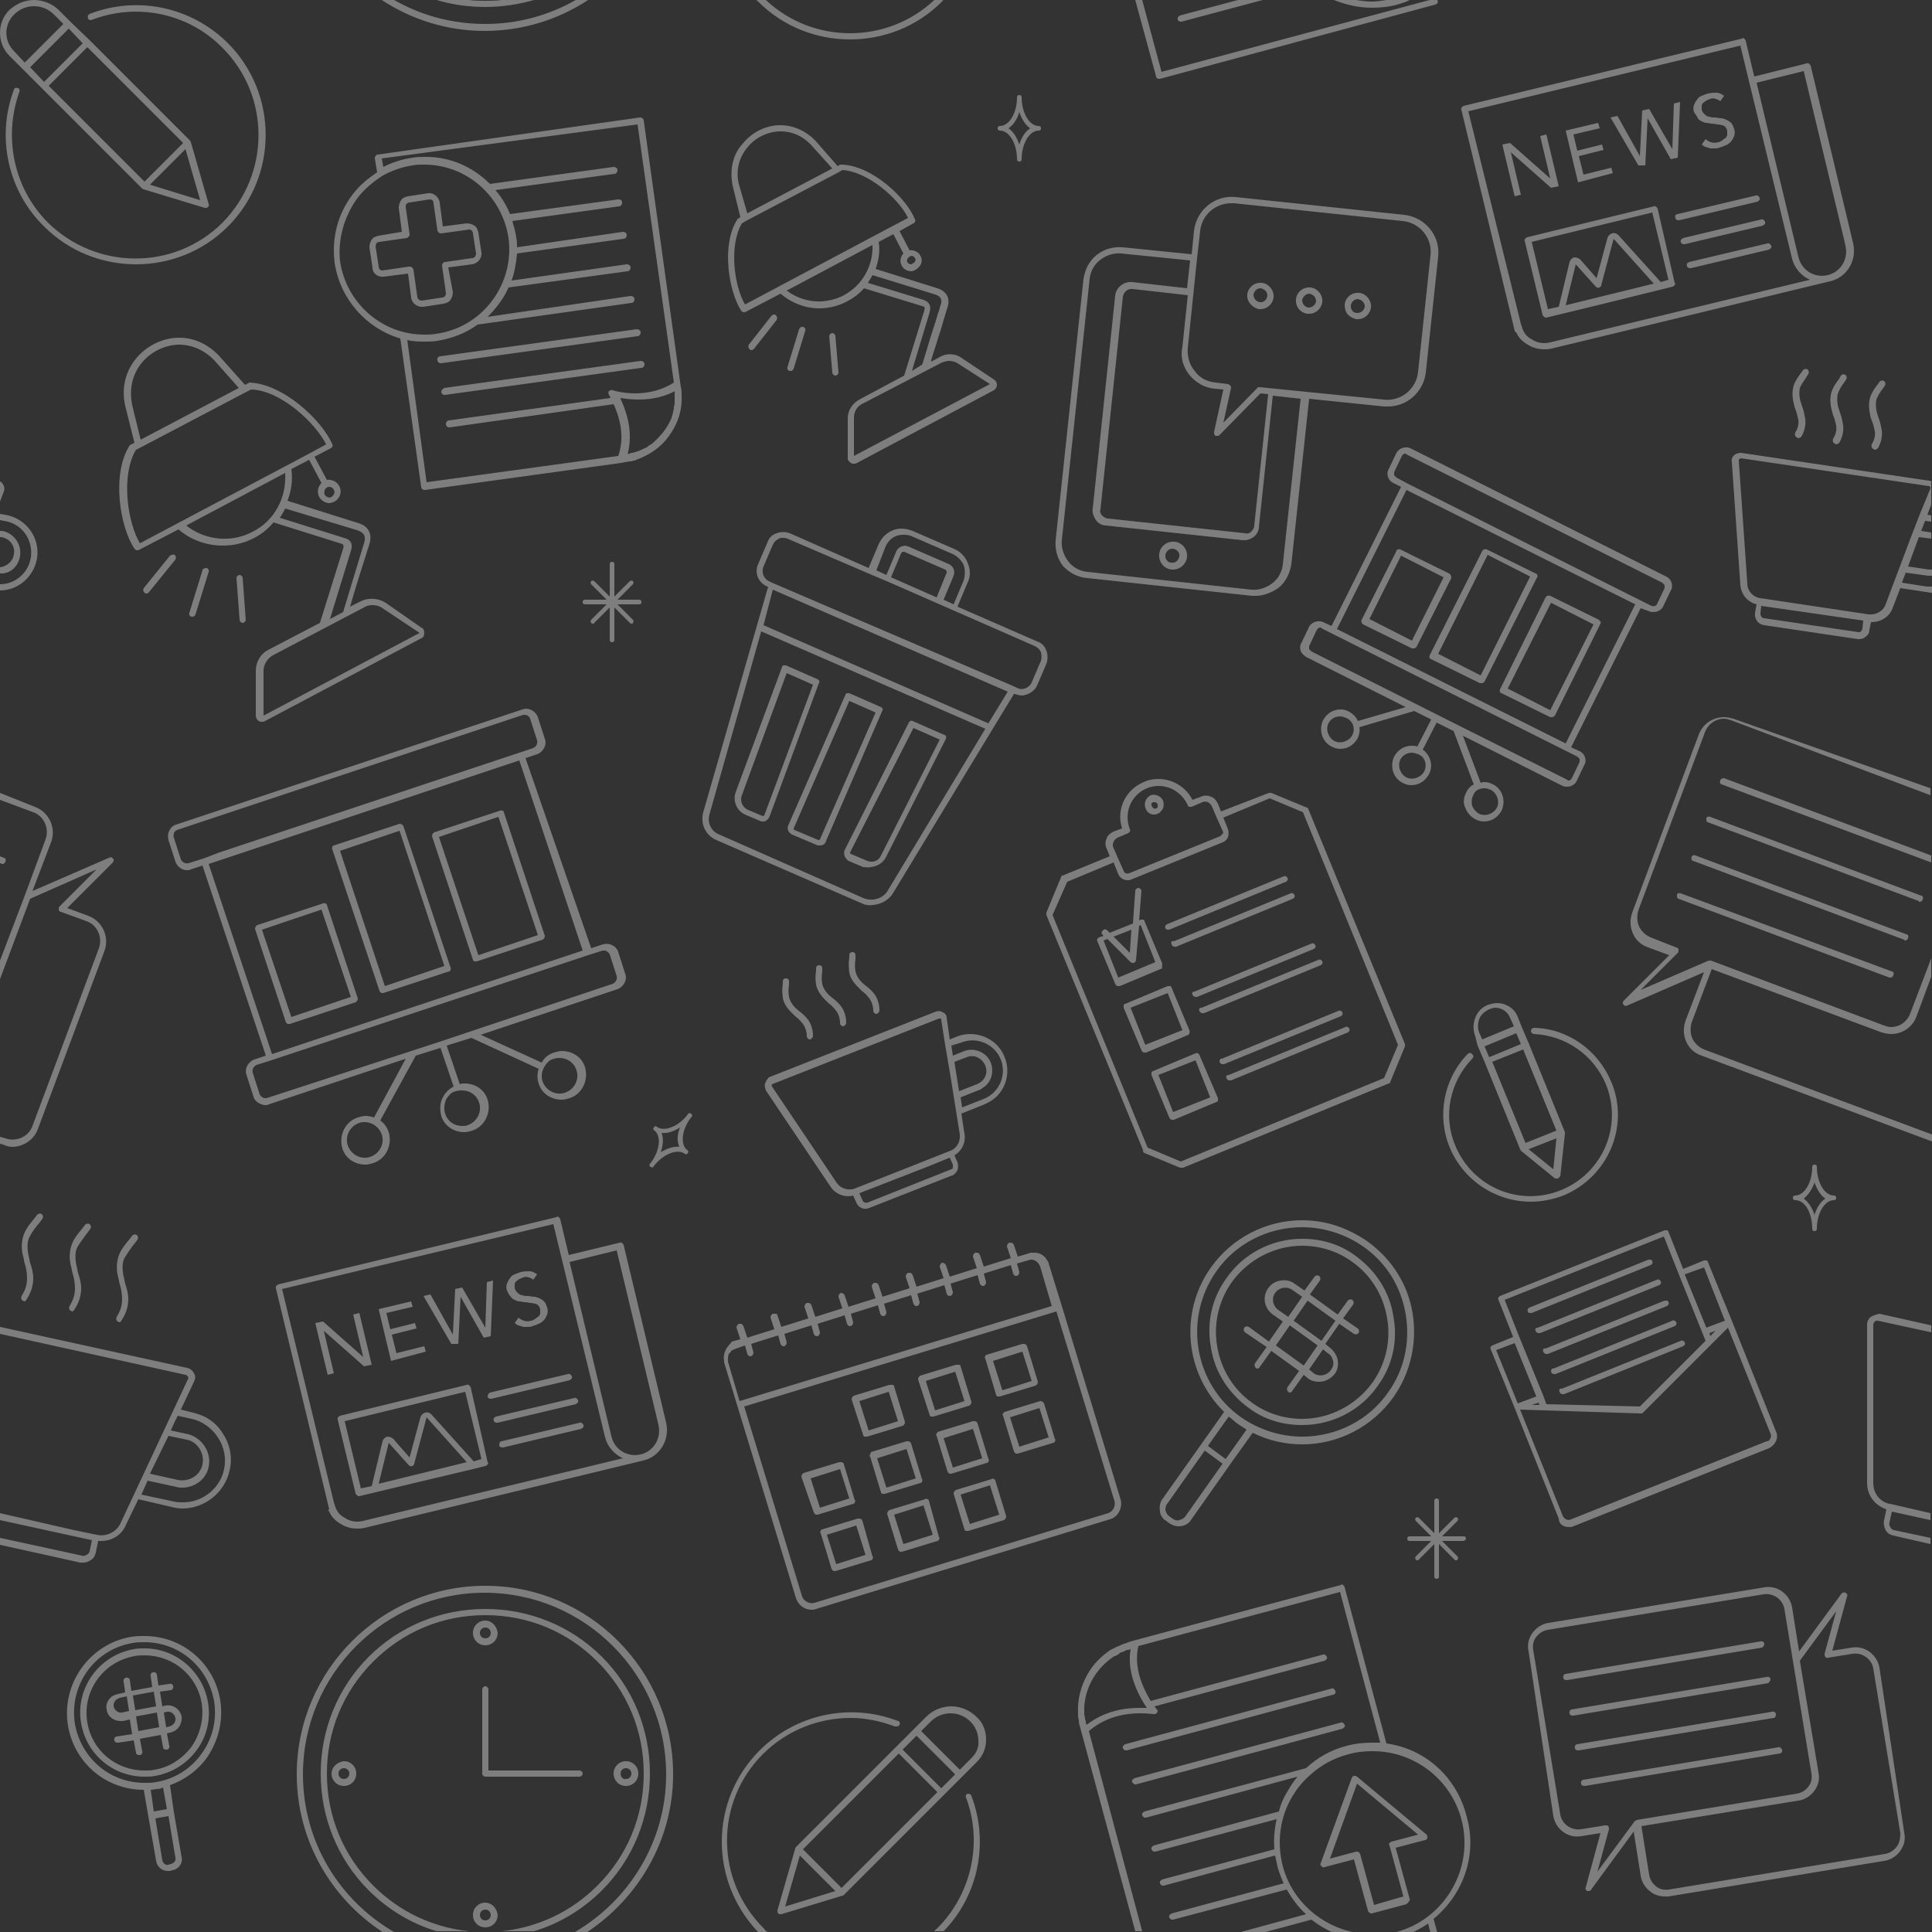 <svg xmlns="http://www.w3.org/2000/svg" viewBox="0 0 250 250" width="250" height="250"><rect x="0" y="0" width="250" height="250" fill="#333333" stroke="none"/><path fill="#FFF" opacity=".37" d="M229.8 221.8c0-.2-.3-.4-.5-.3l-25.2 4.2c-.2 0-.4.3-.3.5 0 .2.2.3.4.3h.1l25.2-4.2c.2 0 .3-.2.3-.5zm.3 4.3l-25.2 4.2c-.2 0-.4.3-.3.5 0 .2.2.3.4.3h.1l25.2-4.2c.2 0 .4-.3.3-.5-.1-.2-.3-.4-.5-.3zm13.1-10.3c-.3-1.7-1.9-2.9-3.6-2.6l-2.5.4 1.9-7c.1-.2 0-.4-.2-.5-.2-.1-.4 0-.5.1l-5.5 7.5-.9-5.7c-.3-1.7-1.9-2.9-3.6-2.6l-27.9 4.6c-.8.1-1.6.6-2.1 1.3-.5.7-.7 1.5-.5 2.4L201 235c.3 1.7 1.9 2.9 3.6 2.6l2.5-.4-1.9 7c-.1.2 0 .4.2.5h.2c.1 0 .3-.1.3-.2l5.5-7.5.9 5.7c.1.8.6 1.6 1.3 2.1.5.4 1.2.6 1.8.6h.5l27.9-4.6c.8-.1 1.6-.6 2.1-1.3.5-.7.7-1.5.5-2.4l-3.2-21.3zm-31.6 19.8s-.1 0 0 0l-.1.1-4.8 6.5 1.5-5.5c0-.1 0-.3-.1-.4-.1-.1-.2-.1-.3-.1h-.1l-3.1.5c-1.3.2-2.5-.7-2.7-1.9l-3.5-21.3c-.1-.6 0-1.2.4-1.7s.9-.8 1.5-.9l27.9-4.6c1.3-.2 2.5.7 2.7 1.9l1.1 6.7 2.4 14.6c.1.6 0 1.2-.4 1.7s-.9.8-1.5.9l-20.7 3.4c-.1.1-.2.1-.2.1zm33.8 3.4c-.4.5-.9.8-1.5.9l-27.9 4.6c-.6.1-1.2 0-1.7-.4s-.8-.9-.9-1.5l-1-6.3 20.3-3.3c.8-.1 1.6-.6 2.1-1.3.5-.7.7-1.5.5-2.4l-2.4-14.4 4.7-6.4-1.5 5.5c0 .1 0 .3.1.4.1.1.2.2.4.1l3.1-.5c1.3-.2 2.5.7 2.7 1.9l3.5 21.3c0 .7-.1 1.3-.5 1.8zM11.8 2.6c5.9-2.3 12.6-.9 17 3.6 6.2 6.2 6.2 16.3 0 22.6-6.2 6.2-16.3 6.2-22.6 0-4.4-4.4-5.8-11-3.7-16.9.1-.2 0-.5-.2-.5-.2-.1-.5 0-.5.2-2.3 6.1-.8 13.1 3.9 17.7 3.3 3.3 7.6 4.9 11.9 4.9 4.3 0 8.6-1.6 11.9-4.9 6.5-6.5 6.5-17.2 0-23.7C24.8.9 17.8-.6 11.6 1.8c-.2.1-.3.3-.2.5-.1.2.2.3.4.3zm217.3 214.7c0-.2-.2-.4-.5-.3l-25.2 4.2c-.2 0-.4.3-.3.5 0 .2.2.3.4.3h.1l25.2-4.2c.1-.1.3-.3.3-.5zm5.4-58.3c0 .2.1.3.3.3s.3-.1.3-.3c0-2 1-3.7 2.2-3.7.2 0 .3-.1.3-.3 0-.2-.1-.3-.3-.3-1.2 0-2.2-1.7-2.2-3.7 0-.2-.1-.3-.3-.3s-.3.1-.3.3c0 2-1 3.7-2.2 3.7-.2 0-.3.1-.3.3 0 .2.1.3.3.3 1.3 0 2.2 1.7 2.2 3.7zm.3-6c.3.9.8 1.7 1.4 2.1-.6.4-1.1 1.1-1.4 2.1-.3-.9-.8-1.7-1.4-2.1.6-.5 1.1-1.2 1.4-2.1zm-36.1 19.2c.1.2.2.3.4.3h.2l15.4-6.2c.2-.1.3-.3.2-.5s-.3-.3-.5-.2l-15.4 6.2c-.3 0-.4.2-.3.4zm-.7-2.3h.2l15.4-6.2c.2-.1.3-.3.2-.5 0-.1-.1-.2-.2-.2h-.3l-15.4 6.2c-.2.1-.3.3-.2.5 0 .1.1.2.3.2zM89 144.2c-1.2 1.6-3.1 2.3-4 1.6-.1-.1-.3-.1-.4.1-.1.1-.1.3.1.4.9.7.7 2.7-.6 4.3-.1.1-.1.3.1.4.1.1.3.1.4-.1 1.2-1.6 3.1-2.3 4-1.6.1.1.3.1.4-.1.1-.1.1-.3-.1-.4-.9-.7-.7-2.7.6-4.3.1-.1.1-.3-.1-.4-.1-.1-.3-.1-.4.1zm-1.1 4.2c-.7-.1-1.6.2-2.4.7.3-.9.4-1.8.1-2.5.7.1 1.6-.2 2.4-.7-.4.9-.4 1.8-.1 2.5zM.3 111.8c.2 0 .3-.1.4-.3.1-.2 0-.5-.2-.5l-.5-.2v.9h.1c.1.1.1.1.2.1zm200.4 65.7c.1.2.2.3.4.3h.2l15.4-6.2c.2-.1.3-.3.2-.5-.1-.2-.3-.3-.5-.2l-15.4 6.2c-.2-.1-.3.2-.3.4zM1.6 148.4c1.4 0 2.8-.9 3.3-2.3l8.6-23c.7-1.8-.2-3.9-2.1-4.6l-2.7-1 5.9-5.9c.1-.1.2-.4 0-.5-.1-.2-.3-.2-.5-.1l-9.9 4.3 2.4-6.3c.7-1.8-.2-3.9-2.1-4.6L0 102.6v.9l4.3 1.6c1.4.5 2.1 2.1 1.6 3.5l-2.7 7.3-3.2 8.4v2.4l3.9-10.4 8.6-3.8-4.8 4.8c-.1.1-.1.2-.1.4 0 .1.1.3.3.3l3.3 1.2c1.4.5 2.1 2.1 1.6 3.5l-8.6 23c-.5 1.4-2.1 2.1-3.5 1.6l-.7-.2v.9l.4.1c.4.2.8.3 1.2.3zm3.6 9.7l.3-.4c.1-.2.1-.4-.1-.6-.2-.1-.4-.1-.6.1l-.3.4c-.5.6-1.1 1.3-1.4 2.1-.3.8-.4 1.8-.1 2.9.1.3.1.6.2.9.2.6.3 1.3.3 1.9 0 .8-.2 1.5-.7 2.3-.1.2-.1.4.1.6.1 0 .2.1.2.1.1 0 .3-.1.3-.2.6-.9.9-1.8.9-2.8 0-.7-.2-1.4-.4-2-.1-.3-.1-.6-.2-.9-.2-1-.2-1.8.1-2.4.4-.8.9-1.4 1.4-2zm6.2 1.3l.3-.4c.1-.2.1-.4-.1-.6-.2-.1-.4-.1-.6.1l-.3.4c-.5.6-1.1 1.3-1.4 2.1-.3.8-.4 1.8-.1 2.9.1.3.1.6.2.9.2.6.3 1.3.3 1.9 0 .8-.2 1.5-.7 2.3-.1.2-.1.4.1.6.1 0 .2.1.2.1.1 0 .3-.1.3-.2.6-.9.9-1.8.9-2.8 0-.7-.2-1.4-.4-2-.1-.3-.1-.6-.2-.9-.2-1-.2-1.8.1-2.4.4-.7.9-1.3 1.4-2zM2.6 71.9c.2-1.5-.8-2.9-2.3-3.2H0v.8h.2c1.1.2 1.8 1.2 1.6 2.2-.1.9-.9 1.6-1.8 1.7v.8c1.3.1 2.4-.9 2.6-2.3zM203 197.6c.2 0 .4 0 .6-.1l25.3-10.1c.4-.2.7-.5.9-.9s.2-.9 0-1.3l-5.7-14.3-3.1-7.6c0-.1-.1-.2-.2-.2h-.3l-2.7 1.1-1.9-4.8c0-.1-.1-.2-.2-.2h-.3l-21.3 8.5c-.2.1-.3.3-.2.5l1.9 4.8-2.7 1.1c-.2.1-.3.3-.2.5l3.1 7.6 5.7 14.3c0 .7.6 1.1 1.3 1.1zm17.5-33.6l2.7 6.9-2.4.9-2.8-6.9 2.5-.9zm1.5 8.2l-.7.7-.1-.4.8-.3zm-27.3-4l20.6-8.2 1.9 4.8 3.5 8.7-8.5 8.5-12.1-.3-.4-1.1-3.1-7.6-1.9-4.8zm4.5 13.6h-1l.9-.3.1.3zm-5.6-7.1l2.4-.9 2.8 6.9-2.4.9-2.8-6.9zm18.7 8.2c.1 0 .2 0 .3-.1l11-11 5.5 13.7c.1.2.1.4 0 .6-.1.2-.2.4-.5.4l-25.3 10.1c-.4.2-.9 0-1.1-.5l-5.5-13.7 15.6.5zM22 71.9l-3.4 4.2c-.1.2-.1.4.1.6.1.1.2.1.3.1.1 0 .2-.1.3-.2l3.4-4.2c.1-.2.1-.4-.1-.6-.2-.1-.4 0-.6.1zm195.5 43.7c-.2-.1-.5 0-.5.2s0 .5.2.5l27.3 10.2h.1c.2 0 .3-.1.4-.3.1-.2 0-.5-.2-.5l-27.3-10.1zm30.9 1.1c.2 0 .3-.1.4-.3.1-.2 0-.5-.2-.5l-27.3-10.2c-.2-.1-.5 0-.5.2s0 .5.2.5l27.3 10.2c0 .1 0 .1.1.1zm-1.9 5c.2 0 .3-.1.4-.3.1-.2 0-.5-.2-.5l-27.3-10.2c-.2-.1-.5 0-.5.2-.1.2 0 .5.2.5l27.3 10.2c0 .1.1.1.1.1zM222.6 101c-.1.2 0 .5.2.5l27.1 10.1v-.9l-26.8-10c-.2 0-.5.1-.5.3zM17.5 160.8l.3-.4c.1-.2.1-.4-.1-.6-.2-.1-.4-.1-.6.1l-.3.4c-.5.6-1.1 1.3-1.4 2.1-.3.8-.4 1.8-.1 2.9.1.3.1.6.2.9.2.6.3 1.3.3 1.9 0 .8-.2 1.5-.7 2.3-.1.2-.1.4.1.6.1 0 .2.1.2.1.1 0 .3-.1.3-.2.6-.9.9-1.8.9-2.8 0-.7-.2-1.4-.4-2-.1-.3-.1-.6-.2-.9-.2-1-.2-1.8.1-2.4.5-.8.9-1.4 1.4-2zM4.8 72.2c.4-2.7-1.5-5.2-4.2-5.6l-.6-.1v.8l.5.1c2.3.3 3.8 2.4 3.5 4.7-.3 2-2 3.5-4 3.5v.8c2.4 0 4.4-1.8 4.8-4.2zM31 74.4c-.2 0-.4.2-.4.4l.4 5.4c0 .2.2.4.4.4s.4-.2.4-.4l-.4-5.4c0-.2-.2-.4-.4-.4zm211.1 96c-.3.2-.5.6-.5 1v20.5c0 1.6 1 2.9 2.5 3.4l-.3 1.4c-.1.4 0 .9.2 1.3s.6.6 1 .7l4.8 1.1v-.8l-4.7-1c-.2 0-.4-.2-.5-.4-.1-.2-.2-.4-.1-.6l.3-1.4 5 1.1v-.9l-5.2-1.2h-.1c-1.3-.3-2.1-1.4-2.1-2.7v-20.5c0-.1.1-.3.2-.4.1-.1.2-.1.3-.1h.1l6.9 1.5v-.9l-6.7-1.5c-.4.1-.8.2-1.1.4zM26.2 73.8l-1.7 5.5c-.1.2.1.5.3.5h.1c.2 0 .3-.1.4-.3L27 74c.1-.2-.1-.5-.3-.5-.2 0-.5.1-.5.3zm173.5 101.1c.1.2.2.3.4.3h.2l15.4-6.2c.2-.1.3-.3.2-.5 0-.1-.1-.2-.2-.2h-.3l-15.4 6.2c-.3-.1-.4.2-.3.4zm50.2-112.6c-.1-.1-.2-.1-.3-.1l-24.3-3.6c-.3 0-.7.1-.9.3-.2.2-.4.5-.3.9l1.1 15.9c.1 1.2.9 2.2 2.1 2.5l-.2 1.1c-.1.8.4 1.5 1.2 1.6l12.1 1.8h.2c.3 0 .6-.1.8-.3.3-.2.5-.5.5-.9l.2-1h.1c1.2 0 2.3-.7 2.7-1.8l1-2.6 3.3.5c.2 0 .5.1.7.1h.1v-.8h-.7l-3.2-.5.5-1.3 2.9.4h.5v-.8h-.4l-2.7-.4 1.4-3.8 1.6.2v-.8l-1.3-.2.5-1.3.8.1v-.8l-.5-.1.5-1.3v-3zm-8.9 19c0 .1-.1.3-.2.4-.1.1-.2.1-.3.1L228.3 80c-.3 0-.5-.3-.5-.6l.1-1 13.2 1.9-.1 1zm7.4-14.7l-1.2 3.1-3.2 8.5c-.3.9-1.3 1.4-2.2 1.3l-14-2.1c-.9-.1-1.7-.9-1.7-1.9L225 59.6c0-.1 0-.2.1-.2 0 0 .1-.1.2-.1l24.3 3.6c.1 0 .1.1.2.1v.2l-1.4 3.4zM59.3 173.9l.3-6.1 3 5.3.9-.2.3-7.2-.8.2-.2 5.9-3-5.2-.9.2-.3 5.9-2.9-5.2-.9.2 3.6 6.2h.9zm120.1 51.7l-5.4-20.2c0-.1-.1-.2-.2-.3-.1-.1-.2-.1-.3 0l-27.2 7.3c-.3.1-.5.2-.8.3h-.1c-.1.1-.3.1-.4.2-.2.1-.3.1-.5.2-.1 0-.1.1-.2.1l-.6.3c-1.2.8-2.3 1.9-3 3.2-.9 1.6-1.3 3.3-1.2 5.1 0 .3 0 .5.1.8v.1c0 .3.1.6.2.9l.1.4 7 25.9h.9l-6.9-25.9c2.2-1.9 4.8-2.3 6.6-2.3 1 0 1.7.1 1.8.1h.1c.2 0 .4-.2.4-.4 0-.1-.1-.2-.2-.3-.1-.1-.1-.2-.2-.3l22-5.9c.2-.1.4-.3.3-.5-.1-.2-.3-.4-.5-.3l-22.3 6c-1.5-2.5-2.1-4.8-1.6-7.1l26.1-7 5.2 19.5h-1c-1.1 0-2.2.1-3.3.4-2 .5-3.8 1.5-5.3 2.9l-20.9 5.6c-.2.1-.4.3-.3.5.1.2.2.3.4.3h.1l19.6-5.3c-.5.6-.9 1.2-1.3 1.9-.5.8-.9 1.7-1.1 2.6l-16.2 4.4c-.2.1-.4.3-.3.5.1.2.2.3.4.3h.1l15.7-4.2c-.3 1.3-.4 2.6-.3 3.9l-14.5 3.9c-.2.1-.4.3-.3.5.1.2.2.3.4.3h.1l14.4-3.9c.1.5.2.9.3 1.4.2.8.5 1.5.8 2.2l-14.5 3.9c-.2.1-.4.3-.3.5.1.2.2.3.4.3h.1l14.7-3.9c.7 1.2 1.5 2.3 2.5 3.2l-8.8 2.4h3.2l6.3-1.7c.9.7 1.9 1.3 2.9 1.7h2.9c-4.5-.8-8.3-4.1-9.5-8.6-.8-3.1-.4-6.3 1.2-9 .6-1 1.3-1.9 2.2-2.7 1.4-1.3 3.1-2.3 5.1-2.8 1-.3 2.1-.4 3.1-.4 5.4 0 10.1 3.6 11.5 8.8 1.7 6.3-2.1 12.9-8.4 14.6-.4.1-.8.2-1.2.2h3c.8-.4 1.6-.8 2.3-1.3l.3 1.2h-.2 1.1l-.5-1.8c3.8-3.1 5.7-8.2 4.3-13.2-1.3-5.2-5.4-8.8-10.4-9.5zm-31-4.6h-1c-1.9 0-4.5.4-6.8 2.2 0-.1-.1-.2-.1-.4 0-.1 0-.2-.1-.3 0-.2 0-.4-.1-.6v-.2-.7c.1-2.7 1.6-5.2 3.9-6.7h.1c.2-.1.4-.2.6-.4.1-.1.2-.1.3-.1.1-.1.3-.1.4-.2.1-.1.3-.1.4-.1.1 0 .2-.1.3-.1-.4 2.3.3 4.9 2.1 7.6zm5.5-87.7l-2.3-5.5c0-.1-.1-.2-.2-.2h-.3l-5.5 2.3c-.1 0-.2.1-.2.2v.3l2.3 5.5c.1.2.2.3.4.3h.2l5.5-2.3c.1-.1.2-.4.1-.6zm-5.7 1.9l-1.9-4.8 4.8-1.9 1.9 4.8-4.8 1.9zm-93.1 39.7l-.2-.7-3.6.9-.6-2.4 3.2-.8-.2-.7-3.2.8-.5-2.1 3.4-.8-.2-.7-4.2 1 1.6 6.7 4.5-1.2zm11-7.1c.1.2.3.3.5.4.2.1.4.2.6.2.2 0 .5.1.7.1.3 0 .6.1.8.1.2 0 .4.1.6.1.2.1.3.1.4.3.1.1.2.3.2.5v.5c-.1.2-.1.3-.3.4-.1.1-.3.2-.4.3-.2.1-.3.2-.5.2-.3.1-.6.1-.9 0-.3-.1-.5-.2-.7-.4l-.5.7c.2.1.3.3.5.3.2.1.4.1.6.2h.6c.2 0 .4 0 .6-.1.3-.1.6-.2.8-.3.3-.1.5-.3.7-.5.2-.2.3-.5.4-.7.1-.3.1-.6 0-.9-.1-.3-.2-.6-.4-.8-.2-.2-.4-.3-.6-.4-.2-.1-.5-.2-.7-.2-.3 0-.5-.1-.8-.1-.3 0-.5 0-.7-.1-.2 0-.4-.1-.5-.2l-.3-.3c-.1-.1-.1-.2-.2-.4v-.5c0-.2.1-.3.2-.4.1-.1.3-.2.4-.3.2-.1.3-.1.5-.2s.5-.1.7 0c.2 0 .5.2.6.3l.5-.7c-.3-.2-.6-.4-1-.4-.3 0-.7 0-1.1.1-.3.1-.6.2-.8.3-.3.1-.5.3-.6.5-.2.2-.3.5-.4.7-.1.3-.1.6 0 .9.2.4.3.6.5.8zm-2.2 16c0 .2.2.3.4.3h.1l10.1-2.4c.2-.1.4-.3.3-.5-.1-.2-.3-.4-.5-.3l-10.1 2.4c-.3.1-.4.3-.3.5zm-.8-3.1c0 .2.2.3.4.3h.1l10.1-2.4c.2-.1.4-.3.3-.5-.1-.2-.3-.4-.5-.3l-10.1 2.4c-.2.1-.3.3-.3.5zm86.2-75.3c.2 0 .3 0 .5-.1.3-.1.5-.4.7-.7.1-.3.1-.6 0-1-.3-.6-1-.9-1.6-.7-.6.3-.9 1-.7 1.6.2.6.6.9 1.1.9zm-.1-1.6h.2c.2 0 .3.1.4.3v.3c0 .1-.1.2-.2.2-.2.1-.4 0-.5-.2-.2-.3-.1-.5.1-.6zM41.9 172.2l5.2 4.6 1-.2-1.6-6.7-.8.2 1.3 5.5-5.2-4.6-1 .2 1.6 6.7.8-.2-1.3-5.5zm20.9 33c-13.4 0-24.4 10.9-24.4 24.4 0 8.5 4.4 16 11.1 20.4H51c-7.1-4.1-11.8-11.7-11.8-20.4 0-13 10.6-23.5 23.5-23.5 13 0 23.5 10.6 23.5 23.5 0 8.7-4.8 16.3-11.8 20.4H76c6.6-4.4 11.1-11.9 11.1-20.4 0-13.5-10.9-24.4-24.3-24.4zM76.1 0h-1.6C71 2 67 3.1 62.8 3.1 58.5 3.1 54.5 2 51 0h-1.6c3.8 2.5 8.4 4 13.3 4 5 0 9.6-1.5 13.4-4zm-7 0h-4.2c-.7.1-1.4.1-2.1.1-.7 0-1.4 0-2.1-.1h-4.2c2 .6 4.1.9 6.3.9 2.1 0 4.2-.3 6.3-.9zm29.6 227c3.1-3.1 7.2-4.7 11.4-4.7 1.9 0 3.8.4 5.7 1.1H116.1c.1 0 .2-.1.3-.2.1-.2 0-.5-.2-.5-6.2-2.4-13.2-.9-17.9 3.8-6.5 6.5-6.5 16.9-.2 23.5h1.2c-.1-.1-.3-.2-.4-.4-6.4-6.3-6.4-16.4-.2-22.6zm-56.1-31.4c.3.7.8 1.2 1.5 1.6.6.4 1.4.6 2.1.6.3 0 .6 0 1-.1l36-8.7c2.2-.5 3.5-2.7 3-4.9l-5.5-23c-.1-.2-.3-.4-.5-.3l-6.6 1.6-1.1-4.6c0-.1-.1-.2-.2-.3-.1-.1-.2-.1-.3 0l-36 8.7c-.2.1-.4.3-.3.5l6.9 28.6c-.2.1-.1.2 0 .3zm37.2-33.8l5.2 21.7.2.9c.4 1.7-.6 3.4-2.3 3.8-1.7.4-3.4-.6-3.8-2.4l-5.4-22.5 6.1-1.5zm-8.2-3.4l6.7 27.6c.3 1.2 1.2 2.2 2.3 2.7L47 196.8c-.8.2-1.7.1-2.4-.4-.6-.3-1-.8-1.2-1.4l-.2-.6-6.7-27.6 35.1-8.4zM152.8 2.8h.1L163.4 0h-3.2l-7.5 2c-.2.1-.4.3-.3.5 0 .2.2.3.4.3zm28-2.2c.6-.2 1.1-.3 1.6-.6h-3c-.6.1-1.3.2-1.9.2-.7 0-1.4-.1-2-.2h-2.9c1.5.6 3.2 1 4.9 1 1.1 0 2.2-.1 3.3-.4zm47.5 212.1c0-.2-.3-.4-.5-.3l-25.2 4.2c-.2 0-.4.3-.3.5 0 .2.2.3.4.3h.1l25.2-4.2c.2-.1.3-.3.3-.5zm13.9-158.3c.2.5.3.9.4 1.4.1.6-.1 1.2-.4 1.7-.1.2 0 .5.2.6.1 0 .1.1.2.1s.3-.1.4-.2c.4-.7.6-1.5.5-2.3-.1-.5-.2-1.1-.4-1.6-.1-.2-.1-.4-.2-.6-.2-.7-.2-1.3-.1-1.8.2-.5.5-1 .9-1.5l.2-.3c.1-.2.1-.4-.1-.6-.2-.1-.4-.1-.6.1l-.2.3c-.4.5-.8 1.1-1 1.7-.2.7-.2 1.4 0 2.3 0 .2.1.4.2.7zm-146.8-26c-2.1 3.3-1.1 9.3.5 11.8.1.1.2.2.3.2h.2L101 38c1.4 1.2 3.2 1.9 5 1.9 1.2 0 2.5-.3 3.6-.9.8-.4 1.6-1 2.2-1.7l7.5 2.3c.4.1.4.2.3.6l-2.6 8.4-5.8 3.1c-.9.5-1.5 1.4-1.5 2.4v5.3c0 .1 0 .1.1.2s.1.2.3.3c.1 0 .1.1.2.1h.2c.1 0 .3 0 .4-.1l17.7-9.4c.2-.1.4-.4.4-.7 0-.3-.1-.5-.4-.7l-4.2-2.8c-.8-.6-2-.6-2.8-.1l-1.1.6v-.2c.2-.8.6-1.8.9-2.9l.3-.9c.3-1 .6-2.1.9-3 .4-1.2-.1-2.1-1.3-2.5l-8-2.5c.4-1.1.6-2.3.4-3.5l1.9-1 1.3 2.5c-.4.4-.5 1.1-.2 1.6.2.4.7.7 1.2.7.2 0 .4-.1.6-.2.3-.2.6-.5.7-.8.1-.3.1-.7-.1-1-.1-.2-.2-.3-.3-.4-.3-.2-.7-.4-1.1-.3l-1.3-2.5 1.8-1c.2-.1.3-.3.2-.5-1.1-2.8-5.6-7-9.5-7.1h-.2l-.3.2-2.8-3.2c-1.2-1.3-2.9-2.1-4.6-2.1-1.9 0-3.7.9-4.9 2.4-1.3 1.4-1.7 3.4-1.3 5.4l1 4.1-.3.2s-.1 0-.1.1zm22.3 4.8c.1 0 .2-.1.2-.1.2 0 .4.1.5.3.1.1.1.3 0 .4 0 .1-.1.2-.3.3-.1 0-.1.1-.2.1-.2 0-.4-.1-.5-.3-.1-.2 0-.5.3-.7zm-8.5 5c-.9.5-1.9.7-2.8.8-1.6.1-3.3-.4-4.6-1.4l11.1-5.9c.1 2.7-1.3 5.2-3.7 6.5zm12.7 8.7c.3-.1.6-.2.9-.2.4 0 .8.1 1.1.3l4.2 2.7-17.6 9.3v-5c0-.7.4-1.4 1-1.7l10.4-5.4zm-.9-8.8c.7.2 1 .7.7 1.4-.1.2-.1.5-.2.7-.2.5-.3 1-.5 1.6-.1.2-.1.4-.2.6-.5 1.5-.9 3-1.2 3.9-.1.4-.2.7-.3.9l-1.3.8 2.3-7.6c.2-.8 0-1.3-.8-1.6l-7.2-2.2c.2-.3.4-.6.6-1l8.1 2.5zM95.6 23.8c-.4-1.7 0-3.4 1.1-4.7 1-1.3 2.7-2.1 4.3-2.1 1.1 0 2.6.3 4 1.8l2.7 3-11 5.8-1.1-3.8zm.4 5.1l.5-.3 12-6.3.5-.3c3.3.2 7.3 3.7 8.5 6.2l-1.9 1-19.2 10.2C95 37 94.3 31.8 96 28.9zm54.4 95.8l-2.3-5.5c0-.1-.1-.2-.2-.2h-.3l-.2.1.3-3.8c0-.2-.2-.4-.4-.4s-.4.2-.4.4l-.3 4.2-3 1.2-.3-.3c-.2-.2-.4-.2-.6 0-.2.2-.2.4 0 .6l.1.1-.6.2c-.2.1-.3.3-.2.5l2.3 5.5c.1.2.2.3.4.3h.2l5.5-2.3c-.1-.2 0-.4 0-.6zm-4-4.4l-.2 3-2.1-2.1 2.3-.9zm-1.7 6.2l-1.9-4.8.5-.2 3 3c.1.1.2.1.3.1h.1c.2-.1.3-.2.3-.4l.4-4.4.2-.1 1.9 4.8-4.8 2zm53.4 29c1.4 0 2.9-.3 4.2-.8 5.8-2.4 8.6-9 6.2-14.7-1.7-4.1-5.6-6.9-10-7-.2 0-.4.2-.4.4s.2.4.4.4c4.1.2 7.7 2.7 9.3 6.5 2.2 5.4-.4 11.5-5.8 13.7-5.4 2.2-11.5-.4-13.7-5.8-1.6-3.8-.7-8.2 2.2-11.2.2-.2.2-.4 0-.6-.2-.2-.4-.2-.6 0-3.1 3.2-4 8-2.3 12.1 1.8 4.3 6 7 10.5 7zm-50-6.3l4.6 1.9h.4l26.6-10.9c.1 0 .2-.1.2-.2l1.9-4.6v-.3l-12.5-30.4c0-.1-.1-.2-.2-.2l-4.6-1.9h-.3L158 105l-.4-1c-.2-.4-.5-.8-.9-.9-.4-.2-.9-.2-1.3 0l-1.1.4c-.8-1.6-2.5-2.7-4.4-2.7-.6 0-1.3.1-1.9.4-2.4 1-3.6 3.6-2.8 6l-1.1.4c-.4.2-.8.5-.9.9-.2.4-.2.9 0 1.3l.4 1-6.1 2.5c-.1 0-.2.1-.2.2l-1.9 4.6v.3l12.5 30.4c0 .3.1.4.2.4zm-4-40.3c.1-.2.3-.4.5-.5l1.4-.6c.2-.1.3-.3.2-.5-.8-2.1.1-4.4 2.2-5.3.5-.2 1-.3 1.5-.3 1.7 0 3.1 1 3.8 2.5 0 .1.1.2.2.2h.3l1.4-.6c.2-.1.5-.1.7 0 .2.1.4.3.5.5l.6 1.4.8 1.8c.1.1.1.3 0 .4l-.3.3-11.8 4.8c-.3.1-.6 0-.7-.3l-.8-1.8-.6-1.4c0-.2 0-.4.1-.6zm-6 5.2l6-2.5.6 1.5c.2.5.7.8 1.2.8.2 0 .3 0 .5-.1l11.8-4.8c.3-.1.6-.4.7-.7.1-.3.1-.7 0-1l-.6-1.5 6-2.5 4.3 1.8 12.3 30.1-1.8 4.3-26.3 10.8-4.3-1.8-12.3-30.1 1.9-4.3zM.4 62.7c-.1-.2-.2-.3-.4-.4v2.6l.5-1.3c.1-.2.1-.6-.1-.9zm189.3 136.4c0-.2-.1-.3-.3-.3h-2.8l2-2c.1-.1.1-.3 0-.4-.1-.1-.3-.1-.4 0l-2 2v-4.2c0-.2-.1-.3-.3-.3-.2 0-.3.1-.3.3v4.2l-2-2c-.1-.1-.3-.1-.4 0-.1.1-.1.3 0 .4l2 2h-2.8c-.2 0-.3.1-.3.3 0 .2.1.3.3.3h2.8l-2 2c-.1.1-.1.3 0 .4.1.1.1.1.2.1s.2 0 .2-.1l2-2v4.2c0 .2.1.3.3.3.2 0 .3-.1.3-.3v-4.2l2 2c.1.1.1.1.2.1s.2 0 .2-.1c.1-.1.1-.3 0-.4l-2-2h2.8c.1 0 .3-.2.3-.3zm33.4-106.3c-1.5 0-2.8.9-3.3 2.3l-8.6 23c-.3.9-.3 1.8.1 2.7.4.9 1.1 1.5 2 1.8l2.7 1-5.9 5.9c-.1.1-.2.4 0 .5.1.2.3.2.5.1l9.9-4.3-2.4 6.3c-.3.9-.3 1.8.1 2.7.4.9 1.1 1.5 2 1.8l29.8 11.1v-.9l-29.5-11c-.7-.3-1.2-.8-1.5-1.4-.3-.7-.3-1.4-.1-2.1l2.6-6.9 22 8.2c.4.1.8.2 1.2.2 1.5 0 2.8-.9 3.3-2.3l1.9-5.1V124l-2.7 7.1c-.4 1.1-1.4 1.8-2.5 1.8-.3 0-.6-.1-.9-.2l-22.4-8.4h-.1-.1-.1l-8.8 3.8 4.8-4.8c.1-.1.1-.2.1-.4 0-.1-.1-.3-.3-.3l-3.3-1.3c-.7-.3-1.2-.8-1.5-1.4-.3-.7-.3-1.4-.1-2.1l8.6-23c.4-1.1 1.4-1.8 2.5-1.8.3 0 .6.1.9.2l25.8 9.7v-.9l-25.5-9c-.4-.1-.8-.2-1.2-.2zm-40.7 152.9l-1.8-6.6 3.8-1c.2 0 .3-.2.3-.3 0-.2 0-.3-.1-.4l-9-7.5c-.1-.1-.2-.1-.4-.1-.1 0-.2.1-.3.3l-4 11c-.1.1 0 .3.1.4.1.1.3.2.4.1l3.8-1 1.8 6.6c0 .1.1.2.2.3.1 0 .1.1.2.1h.1l4.5-1.2c.3-.3.5-.5.4-.7zm-4.6.8l-1.8-6.6c-.1-.2-.2-.3-.4-.3h-.1l-3.4.9 3.5-9.7 7.9 6.6-3.4.9c-.1 0-.2.1-.3.2-.1.1-.1.2 0 .3l1.8 6.6-3.8 1.1zm13.4-111.2l.9 2.1 4.6 11.3c0 .1.1.1.1.2l4.3 3.5c.1.1.2.1.3.1h.2l.3-.3.6-5.5v-.2l-4.6-11.3-.9-2.1-.6-1.5c-.4-1.1-1.5-1.8-2.7-1.8-.4 0-.7.1-1.1.2-.8.3-1.4.9-1.7 1.7-.3.8-.3 1.6 0 2.4l.3 1.2zm9.8 16l-3.2-2.6 3.6-1.4-.4 4zm-3.9-15.5l4.3 10.5-4 1.6-4.3-10.5 4-1.6zm-.9-2.1l.6 1.4-4.1 1.7-.6-1.4 4.1-1.7zm-4.8-1.8c.2-.6.7-1 1.3-1.3.3-.1.5-.2.8-.2.8 0 1.6.5 1.9 1.3l.5 1.1-4.1 1.7-.4-.9c-.2-.5-.2-1.1 0-1.7zM3 9l2.4 2.4 13 13s.1.1.2.1l7.9 2.4h.1c.1 0 .2 0 .3-.1.1-.1.2-.3.1-.4l-2.3-8c0-.1-.1-.1-.1-.2l-13-13-2.5-2.4-1.5-1.5C6.8.5 5.6 0 4.4 0 3.2 0 2.1.5 1.2 1.3c-1.6 1.6-1.6 4.3 0 5.9L3 9zm22.9 16.9l-6.5-2 4.6-4.6 1.9 6.6zm-2.2-7.4L21.2 21l-2.5 2.5L6.3 11.1l5-5 12.4 12.4zm-13-12.9l-5 5-1.8-1.9 5-5 1.8 1.9zM1.8 1.9C2.5 1.2 3.4.8 4.4.8s1.9.4 2.6 1.1l1.2 1.2-5 5-1.4-1.5C.5 5.3.5 3.2 1.8 1.9zm149.8 120.3c.1.2.2.3.4.3h.2l15.1-6.2c.2-.1.3-.3.2-.5-.1-.2-.3-.3-.5-.2l-15.1 6.2c-.3-.1-.4.1-.3.4zm6.2 15.2c.1.2.2.3.4.3h.2l15.1-6.2c.2-.1.3-.3.2-.5-.1-.2-.3-.3-.5-.2l-15.1 6.2c-.2-.1-.3.2-.3.4zm.9 2.1c.1.2.2.3.4.3h.2l15.1-6.2c.2-.1.3-.3.2-.5-.1-.2-.3-.3-.5-.2l-15.1 6.2c-.3 0-.4.2-.3.4zm-3.5-3c-.1-.2-.3-.3-.5-.2l-5.5 2.3c-.1 0-.2.1-.2.2v.3l2.3 5.5c.1.2.2.3.4.3h.2l5.5-2.3c.1 0 .2-.1.2-.2v-.3l-2.4-5.6zm-3.4 7.4l-1.9-4.8 4.8-1.9 1.9 4.8-4.8 1.9zm3.4-13.1c.1.2.2.3.4.3h.2l15.1-6.2c.2-.1.3-.3.2-.5-.1-.2-.3-.3-.5-.2l-15.1 6.2c-.3 0-.4.2-.3.4zm-94.3 48.7c-.1-.2-.3-.4-.5-.3l-16.4 4c-.2.1-.4.3-.3.5l2.3 9.5c0 .1.1.2.2.3.1 0 .1.1.2.1h.1l6.7-1.6 8-1.9 1.6-.4c.1 0 .2-.1.3-.2.1-.1.1-.2 0-.3l-2.2-9.7zM49 192l1.3-5.3 2.6 2.9c.1.1.3.2.4.1.1 0 .3-.1.3-.3l1.6-6 5.2 5.8L49 192zm12.3-2.9l-5.5-6.1c-.2-.2-.5-.3-.8-.2-.3.1-.5.3-.6.6l-1.4 5.2-2.1-2.4c-.2-.2-.5-.3-.8-.3-.3.1-.5.3-.6.6l-1.4 5.8-1.4.3-2.1-8.7 15.6-3.8 2.1 8.7-1 .3zm89.8-68.8h.2l15.1-6.2c.2-.1.3-.3.2-.5-.1-.2-.3-.3-.5-.2l-15.1 6.2c-.2.1-.3.3-.2.5 0 .1.2.2.3.2zM64.6 187c0 .2.2.3.4.3h.1l10.1-2.4c.2-.1.4-.3.3-.5-.1-.2-.3-.4-.5-.3l-10.1 2.4c-.2 0-.3.2-.3.5zm89.7-58.3c.1.2.2.3.4.3h.2l15.1-6.2c.2-.1.3-.3.2-.5-.1-.2-.3-.3-.5-.2l-15.1 6.2c-.3 0-.4.2-.3.4zm47.5 51.4c.1.2.2.3.4.3h.2l15.4-6.2c.2-.1.3-.3.2-.5-.1-.2-.3-.3-.5-.2l-15.4 6.2c-.3-.1-.4.2-.3.4zm-72 2.8c-.1.1-.1.2 0 .3l1.4 4.6c.1.2.2.3.4.3h.1l4.6-1.4c.1 0 .2-.1.2-.2.1-.1.1-.2 0-.3l-1.4-4.6c-.1-.2-.3-.3-.5-.3l-4.6 1.4c-.1.1-.2.1-.2.2zm4.7-.7l1.2 3.8-3.8 1.2-1.2-3.8 3.8-1.2zm-35.5-42c-.1.3 0 .6.1.9l8.4 12.5c.6.9 1.8 1.4 2.9 1.1l.4.9c.3.7 1 1 1.7.7l10.7-4.2c.1 0 .1 0 .2-.1.2-.1.4-.4.5-.6.1-.3.1-.7 0-1l-.4-.9c1-.6 1.5-1.7 1.3-2.8l-.4-2.6 3-1.2.6-.3c2-1.1 2.9-3.6 2-5.8-.9-2.4-3.7-3.6-6.1-2.7l-1 .4-.4-2.8c0-.3-.2-.6-.5-.7-.3-.2-.6-.2-.9-.1l-21.6 8.5c-.2.2-.4.5-.5.8zm24.3 10.9c0 .1-.1.2-.2.2l-10.8 4.3c-.3.1-.6 0-.7-.3l-.4-.9 9-3.5 2.7-1.1.4.9v.4zm1.1-16.2c2-.8 4.3.2 5.1 2.2.8 2-.2 4.3-2.2 5.1l-2.8 1.1-.2-1.3 2.5-1c.1 0 .2-.1.3-.2 1.1-.6 1.6-2 1.1-3.3-.5-1.3-2.1-2-3.4-1.5l-1.5.6-.2-1.3 1.3-.4zm-.3 6.3l-.6-3.8 1.6-.6c.9-.4 2 .1 2.4 1.1.4 1-.1 2-1.1 2.4l-2.3.9zm-24.2-.9c0-.1 0-.1 0 0l21.6-8.5h.2c.1 0 .1.1.1.2l.5 3.2.7 4.1 1.2 7.5c.1.9-.4 1.8-1.2 2.1l-12.4 4.9c-.8.3-1.8 0-2.3-.7l-8.4-12.5c0-.1-.1-.1 0-.2-.1-.1-.1-.1 0-.1zm2.2-13.3c0-.2-.1-.4-.4-.4-.2 0-.4.1-.4.4v.3c-.1.6-.1 1.2 0 1.8.1.7.5 1.3 1.1 1.9l.5.5c.4.3.7.6 1 1 .3.4.5 1 .5 1.6 0 .2.2.4.4.4.1 0 .1 0 .2-.1s.2-.2.2-.3c0-.8-.2-1.5-.6-2.1-.3-.4-.7-.8-1.1-1.1-.2-.1-.3-.3-.5-.4-.5-.5-.8-1-.9-1.5-.1-.5-.1-1 0-1.6v-.4zm-70-77.4l-.4.2-3.3-3.7c-1.4-1.5-3.2-2.4-5.2-2.4-2.1 0-4.2 1-5.6 2.7-1.4 1.7-1.9 3.9-1.4 6.1l1.2 4.8-.4.2c-.1 0-.1.1-.2.1-2.4 3.7-1.3 10.6.6 13.4.1.1.2.2.3.2h.2l5.2-2.7c1.6 1.4 3.7 2.1 5.7 2.1 1.4 0 2.8-.3 4.1-1 1-.5 1.8-1.2 2.5-2l8.6 2.7c.5.1.5.3.4.7l-3 9.6-6.7 3.5c-1 .5-1.6 1.6-1.6 2.7v5.8c0 .3.2.6.4.7.1.1.3.1.4.1.1 0 .3 0 .4-.1l20.2-10.7c.3-.1.4-.4.4-.7 0-.3-.1-.6-.4-.7L49.9 78c-.9-.6-2.2-.7-3.2-.2l-1.4.7c.5-1.8 1.7-5.6 2.5-8.1.4-1.3-.1-2.3-1.4-2.7l-9.2-2.9c.5-1.3.7-2.7.5-4.1l2.3-1.2 1.6 3c-.5.5-.6 1.2-.3 1.8.3.5.8.8 1.3.8.2 0 .5-.1.7-.2.7-.4 1-1.3.6-2-.3-.6-1-.9-1.6-.8l-1.6-3 2.1-1.1c.2-.1.3-.3.2-.5-1.3-3.1-6.4-7.9-10.8-8 .1 0 0 0-.1.1zm10.2 13.5c.1-.1.2-.1.3-.1.2 0 .5.1.6.4.2.3 0 .7-.3.9-.3.2-.7 0-.9-.3-.1-.3 0-.8.3-.9zM17.1 52.4c-.4-2 0-3.9 1.2-5.4 1.2-1.5 3.1-2.4 4.9-2.4 1.2 0 3 .4 4.6 2.1l3.1 3.5-12.7 6.7-1.1-4.5zm15.6 16.4c-2.8 1.5-6.2 1.1-8.6-.8l12.8-6.8c.2 3.2-1.4 6.2-4.2 7.6zm14.4 9.8c.3-.2.7-.3 1.1-.3.4 0 .9.1 1.3.4l4.8 3.2-20.2 10.7v-5.8c0-.8.5-1.6 1.2-2l11.8-6.2zm-.9-10c.9.3 1.2.8.9 1.7-.9 3-2.4 7.9-2.7 8.9l-1.7.9 2.7-8.8c.3-.9 0-1.5-.9-1.7L36.2 67c.3-.4.5-.8.7-1.2l9.3 2.8zm-4-11.1L40 58.7 18.1 70.3c-1.6-2.7-2.5-8.8-.5-12.1l.6-.3 13.7-7.2.6-.3c3.8.1 8.3 4.3 9.7 7.1zm64.2 67.8c0-.2-.1-.4-.4-.4-.2 0-.4.1-.4.4v.3c-.1.6-.1 1.2 0 1.8.1.6.5 1.3 1.1 1.9l.5.5c.4.3.7.6 1 1 .3.4.5 1 .5 1.6 0 .2.2.4.4.4.1 0 .1 0 .2-.1s.2-.2.2-.3c0-.8-.2-1.5-.6-2.1-.3-.4-.7-.8-1.1-1.1-.2-.1-.3-.3-.5-.4-.5-.5-.8-1-.9-1.5-.1-.5-.1-1 0-1.6v-.4zm4.3-1.7c0-.2-.1-.4-.4-.4-.2 0-.4.1-.4.4v.3c-.1.6-.1 1.2 0 1.9s.5 1.3 1.1 1.9l.5.5c.4.3.7.6 1 1 .3.4.5 1 .5 1.6 0 .2.2.4.4.4.1 0 .1 0 .2-.1s.2-.2.2-.3c0-.8-.2-1.5-.6-2.1-.3-.4-.7-.8-1.1-1.1-.2-.1-.3-.3-.5-.4-.5-.5-.8-1-.9-1.5-.1-.5-.1-1 0-1.6v-.5zm9.5 70.6c0-.1-.1-.2-.2-.2-.1-.1-.2-.1-.3 0l-4.6 1.4c-.2.1-.3.3-.3.5l1.4 4.6c.1.2.2.3.4.3h.1l4.6-1.4c.1 0 .2-.1.2-.2.1-.1.1-.2 0-.3l-1.3-4.7zm-3.3 5.6l-1.2-3.8 3.8-1.2 1.2 3.8-3.8 1.2zm11.9-8.2c0-.1-.1-.2-.2-.2-.1-.1-.2-.1-.3 0l-4.6 1.4c-.2.1-.3.3-.3.5l1.4 4.6c0 .1.1.2.2.2H125.3l4.6-1.4c.2-.1.3-.3.3-.5l-1.4-4.6zm-3.3 5.6l-1.2-3.8 3.8-1.2 1.2 3.8-3.8 1.2zm-13.9-.4c-.1-.2-.2-.3-.4-.3h-.2l-4.6 1.4c-.1 0-.2.1-.2.2-.1.1-.1.2 0 .3l1.4 4.6c.1.2.2.3.4.3h.1l4.6-1.4c.1 0 .2-.1.2-.2.1-.1.1-.2 0-.3l-1.3-4.6zm-3.4 5.6l-1.2-3.8 3.8-1.2 1.2 3.8-3.8 1.2zM57.1 50.7c0 .2.2.4.4.4h.1L83 47.6c.2 0 .4-.2.4-.5 0-.2-.2-.4-.5-.4l-25.4 3.5c-.2.1-.4.3-.4.5zm-5.3-6.9L54.5 63c0 .2.2.4.4.4h.1l25.4-3.5.5-.1c.2 0 .4-.1.6-.1h.2c.1 0 .2-.1.3-.1.2 0 .4-.1.5-.2h.1c1.5-.6 2.9-1.5 3.9-2.9 1.2-1.6 1.8-3.4 1.7-5.4V51c0-.3 0-.6-.1-.9l-4.8-34.5c0-.2-.2-.4-.5-.4L48.9 20c-.2 0-.4.2-.4.5l.3 1.8c-1.2.8-2.3 1.7-3.2 2.9-1.9 2.5-2.7 5.6-2.3 8.8.7 4.7 4.1 8.5 8.5 9.8zm35.5 6.9V52.1c0 .2 0 .3-.1.5v.2c0 .2-.1.4-.1.5v.1c-.1.2-.1.4-.2.6v.1l-.3.6c-.5 1-1.3 1.9-2.2 2.7-.2.1-.3.2-.5.3l-.1.1c-.1.1-.3.2-.4.2-.1 0-.1.1-.2.1-.1.1-.3.1-.4.2-.1 0-.2.1-.3.1-.1 0-.2.1-.3.1-.1 0-.3.1-.4.1-.1 0-.2 0-.3.1-.1 0-.2 0-.3.1.6-2.2.3-4.6-.9-7.2v-.1c.6.1 1.4.2 2.3.2 1.9 0 3.6-.4 5.1-1.3-.4.2-.4.2-.4.3zm-4.8-34.6l4.7 33.4c-1.4.9-3.1 1.4-5 1.4-1.7 0-2.9-.4-2.9-.4-.2-.1-.3 0-.5.1-.1.1-.1.3 0 .5.1.1.1.2.2.4l-20.9 2.9c-.2 0-.4.2-.4.5 0 .2.2.4.4.4h.1l21.2-3c1.1 2.4 1.3 4.7.6 6.7l-24.8 3.4L52.7 44c.8.2 1.5.2 2.3.2.5 0 1.1 0 1.6-.1 1.9-.3 3.7-1 5.2-2.1l19.9-2.8c.2 0 .4-.2.4-.5 0-.2-.2-.4-.5-.4L63.1 41c1.1-1.1 2.1-2.4 2.7-3.8l15.4-2.1c.2 0 .4-.2.4-.5 0-.2-.2-.4-.5-.4l-14.9 2.1c.4-1.1.6-2.3.7-3.5l13.8-1.9c.2 0 .4-.2.4-.5 0-.2-.2-.4-.5-.4l-13.7 2c0-.4 0-.8-.1-1.3-.1-.7-.3-1.4-.5-2.1l13.8-1.9c.2 0 .4-.2.4-.5s-.2-.4-.5-.4l-14 1.9c-.5-1.2-1.1-2.2-1.9-3.1l15.4-2.1c.2 0 .4-.2.4-.5 0-.2-.2-.4-.5-.4l-16 2.2c-2.2-2.2-5.1-3.5-8.3-3.5-.5 0-1.1 0-1.7.1-1.4.2-2.6.6-3.8 1.2l-.2-1.1 33.1-4.4zm-36.3 9.6c.9-1.2 2-2.1 3.2-2.9 1.2-.7 2.6-1.2 4-1.4.5-.1 1-.1 1.5-.1 5.5 0 10.1 4.1 10.9 9.5.8 6-3.4 11.6-9.4 12.4-.5.1-1 .1-1.5.1-5.5 0-10.1-4.1-10.9-9.5-.3-2.8.5-5.7 2.2-8.1zm66.5 86.5c.8-.1 1.5-.5 1.9-1.2l7.8-15.4c0-.1.1-.2 0-.3 0-.1-.1-.2-.2-.2l-4.1-1.8c-.2-.1-.4 0-.5.2l-8.3 16.5c-.1.2-.1.5 0 .8.1.2.3.5.5.6l1.9.8c.3 0 .6.1 1 0zm-.7-.9l-1.9-.8-.1-.1v-.1l8.2-16.1 3.4 1.5-7.6 15c-.2.5-.7.8-1.2.8-.4 0-.6-.1-.8-.2zM49.7 35.8l3.1-.4.4 3.1c.1.7.7 1.2 1.4 1.2h.2l2.6-.4c.4-.1.7-.2.9-.5.2-.3.3-.7.3-1l-.6-3.2 3.1-.4c.7-.1 1.3-.8 1.2-1.5l-.4-2.6c-.1-.4-.2-.7-.5-.9-.3-.2-.7-.3-1-.3l-3.1.4-.4-3.1c-.1-.7-.8-1.3-1.5-1.2l-2.6.4c-.4.1-.7.2-.9.5-.2.3-.3.7-.3 1L52 30l-3 .5c-.4.1-.7.2-.9.5-.2.3-.3.7-.3 1l.4 2.6c0 .8.7 1.3 1.5 1.2zm-1-4.3c.1-.1.2-.2.4-.2l3.5-.5c.1 0 .2-.1.3-.2.1-.1.1-.2.1-.3l-.5-3.5c0-.1 0-.3.1-.4.1-.1.2-.2.4-.2l2.6-.4c.3 0 .5.2.5.5l.5 3.5c0 .1.1.2.2.3.1.1.2.1.3.1l3.6-.5c.1 0 .2 0 .3.1.1.1.2.2.2.4l.4 2.6c0 .3-.2.6-.5.6l-3.5.5c-.2 0-.4.2-.4.5l.5 3.5c0 .1 0 .3-.1.4-.1.1-.2.2-.4.2l-2.6.4c-.3 0-.6-.2-.6-.5l-.5-3.5c0-.1-.1-.2-.2-.3-.1-.1-.2-.1-.3-.1h-.1l-3.4.5c-.3 0-.5-.2-.5-.5l-.4-2.6c0-.1 0-.2.1-.4zM83 77.9c0-.2-.1-.3-.3-.3h-2.8l2-2c.1-.1.1-.3 0-.4-.1-.1-.3-.1-.4 0l-2 2V73c0-.2-.1-.3-.3-.3-.2 0-.3.1-.3.3v4.2l-2-2c-.1-.1-.3-.1-.4 0-.1.1-.1.3 0 .4l2 2h-2.8c-.2 0-.3.1-.3.3 0 .2.1.3.3.3h2.8l-2 2c-.1.1-.1.3 0 .4.1.1.1.1.2.1s.2 0 .2-.1l2-2v4.2c0 .2.1.3.3.3.2 0 .3-.1.3-.3v-4.2l2 2c.1.1.1.1.2.1s.2 0 .2-.1c.1-.1.1-.3 0-.4l-2-2h2.8c.2 0 .3-.1.3-.3zM56.6 46.6c0 .2.2.4.4.4h.1l25.4-3.5c.2 0 .4-.2.4-.5 0-.2-.2-.4-.5-.4L57 46.1c-.3 0-.5.3-.4.5zM114 91.5l-4.1-1.8h-.3c-.1 0-.2.1-.2.2l-7.4 16.9c-.1.2-.1.5 0 .7.1.2.3.4.5.5l3.1 1.3c.1.1.3.1.5.1.4 0 .7-.2.8-.6l7.3-16.9c.1-.1 0-.3-.2-.4zm-7.9 17.1c0 .1-.2.1-.2.1l-3.1-1.3-.1-.1v-.1l7.2-16.5 3.4 1.5-7.2 16.4zm6.9 8.5c1.1-.1 2.1-.7 2.6-1.6l15.6-25.7h.1c.3.1.7.2 1 .2.8-.1 1.6-.6 1.9-1.3l1.2-2.8c.2-.5.2-1.2 0-1.7-.2-.6-.6-1-1.2-1.2l-10.3-4.5 1.3-3.1c.4-.8.4-1.7 0-2.6-.3-.8-1-1.5-1.8-1.8l-5.3-2.3c-.5-.2-1-.3-1.6-.3-1.3.1-2.3.9-2.8 2l-1.3 3.1-10.2-4.5c-.5-.2-1.2-.2-1.7 0-.6.2-1 .6-1.2 1.2L98.1 73c-.5 1.1 0 2.4 1.2 2.9h.1L91 105.1c-.4 1.5.3 3 1.7 3.6l18.6 8.1c.6.3 1.1.4 1.7.3zm1.6-46.4c.4-.9 1.2-1.5 2.2-1.5.4 0 .8 0 1.2.2l5.3 2.3c.6.3 1.1.8 1.4 1.4.2.6.2 1.3 0 2l-1.3 3.1-1.3-.6 1.3-3.1c.2-.6 0-1.2-.6-1.5l-5.3-2.3c-.5-.2-1.2 0-1.5.6l-1.3 3.1-1.3-.6 1.2-3.1zm6.6 6.6l-5.9-2.6 1.3-3.1c.1-.2.3-.2.4-.2l5.3 2.3c.2.1.2.3.2.4l-1.3 3.2zm-22.4-4l1.2-2.8c.2-.4.4-.6.8-.8.1-.1.3-.1.4-.1.2 0 .5 0 .7.1l10.7 4.6 2.6 1.1 18.7 8.2c.4.2.6.4.8.8.1.4.1.8 0 1.1l-1.2 2.8c-.3.7-1.2 1.1-1.9.7l-.9-.4-30.8-13.2-.4-.2c-.7-.3-1-1.2-.7-1.9zm1.2 3l30.4 13.2-2.5 4.1-29.1-12.7 1.2-4.6zm-8.2 29.1l6.7-23.7 29 12.6-12.6 20.9c-.6 1.1-2.1 1.5-3.2 1L93.1 108c-1.1-.4-1.6-1.6-1.3-2.6zm14-17.5l-4.1-1.8h-.3c-.1 0-.2.1-.2.2l-6 16.2c-.4 1.1.1 2.4 1.2 2.9l1.9.8c.1.1.3.1.5.1.1 0 .2 0 .3-.1.2-.1.4-.3.5-.6l6.4-17.3c.1-.1 0-.3-.2-.4zm-6.9 17.6c-.1.1-.2.1-.2.1l-1.9-.8c-.7-.3-1.1-1.1-.8-1.9l5.8-15.8 3.4 1.5-6.3 16.9zm12.8 80.2c0 .1.1.2.2.2H112.2l4.6-1.4c.2-.1.3-.3.3-.5l-1.4-4.6c0-.1-.1-.2-.2-.2h-.4l-4.6 1.4c-.2.1-.3.3-.3.5l1.5 4.6zm3.3-5.6l1.2 3.8-3.8 1.2-1.2-3.8 3.8-1.2zm-52.2 29.6c-.9 0-1.6.7-1.6 1.6 0 .9.7 1.6 1.6 1.6.9 0 1.6-.7 1.6-1.6-.1-.9-.8-1.6-1.6-1.6zm0 2.3c-.4 0-.7-.3-.7-.7 0-.4.3-.7.7-.7.4 0 .7.3.7.7 0 .4-.3.7-.7.7zm0 6.2c-.2 0-.4.2-.4.4v10.9c0 .2.2.4.4.4H75c.2 0 .4-.2.4-.4s-.2-.4-.4-.4H63.2v-10.5c0-.2-.2-.4-.4-.4zm60.3 2.6c-1.2 0-2.4.5-3.2 1.3l-1.5 1.5-2.4 2.4-13 13s-.1.1-.1.2l-2.3 8c0 .1 0 .3.1.4.1.1.2.1.3.1h.1l7.9-2.4c.1 0 .1 0 .2-.1l13-13 2.4-2.4 1.8-1.8c.8-.8 1.2-1.8 1.2-2.9 0-1.1-.4-2.2-1.2-2.9-.9-.9-2.1-1.4-3.3-1.4zm-21.5 25.9l1.9-6.6 4.6 4.6-6.5 2zm7.3-2.4l-3.9-3.9-1.1-1.1 12.4-12.4 5 5-12.4 12.4zm12.9-12.9l-5-5 1.8-1.8 5 5-1.8 1.8zm3.9-3.9l-1.5 1.5-5-5 1.2-1.2c.7-.7 1.6-1.1 2.6-1.1s1.9.4 2.6 1.1c.6.6 1 1.5 1 2.4.1.8-.2 1.6-.9 2.3zm-31.8-52.8c-.2.4-.3.9-.2 1.4v.2l9.3 30.5c.3.9 1.1 1.5 2 1.5.2 0 .4 0 .6-.1l38-11.6c1.1-.3 1.7-1.5 1.4-2.6l-7.6-25-1.7-5.5c0-.1-.1-.3-.2-.4-.3-.6-.9-1-1.6-1h-.2-.1c-.2 0-.4 0-.5.1l-1.4.4-.5-1.5c-.1-.2-.2-.3-.4-.3h-.2c-.2.1-.3.3-.3.5l.5 1.5-3.5 1.1-.5-1.5c-.1-.2-.2-.3-.4-.3h-.2c-.2.1-.3.3-.3.5l.5 1.5-3.5 1.1-.5-1.5c-.1-.2-.3-.3-.5-.3-.2.1-.3.3-.3.5l.5 1.5-3.5 1.1-.5-1.5c-.1-.2-.2-.3-.4-.3h-.2c-.2.1-.3.3-.3.5l.5 1.5-3.5 1.1-.5-1.5c-.1-.2-.2-.3-.4-.3h-.2c-.2.1-.3.3-.3.5l.5 1.5-3.5 1.1-.5-1.5c-.1-.2-.3-.3-.5-.3-.2.1-.3.3-.3.5l.5 1.5-3.5 1.1-.5-1.5c-.1-.2-.2-.3-.4-.3h-.2c-.2.1-.3.3-.3.5l.5 1.5-3.5 1.1-.5-1.5c0-.1-.1-.2-.2-.2h-.4c-.2.1-.3.3-.3.5l.5 1.5-3.5 1.1-.5-1.5c-.1-.2-.2-.3-.4-.3h-.2c-.2.1-.3.3-.3.5l.5 1.5-1.1.3c-.1.2-.6.6-.8 1.1zm50.3 19.5c.2.7-.2 1.4-.8 1.6l-38 11.6c-.6.2-1.4-.2-1.6-.8L96.3 182l40.4-12.3 7.5 24.5zm-47.8-20.1l.3 1.1c.1.2.2.3.4.3h.1c.2-.1.3-.3.3-.5l-.3-1.1 3.5-1.1.3 1.1c.1.2.2.3.4.3h.1c.2-.1.3-.3.3-.5l-.3-1.1 3.5-1.1.3 1.1c.1.2.2.3.4.3h.1c.2-.1.3-.3.3-.5l-.3-1.1 3.5-1.1.3 1.1c.1.2.2.3.4.3h.1c.2-.1.3-.3.3-.5l-.3-1.1 3.5-1.1.3 1.1c.1.2.2.3.4.3h.1c.2-.1.3-.3.3-.5l-.3-1.1 3.5-1.1.3 1.1c.1.2.2.3.4.3h.1c.2-.1.3-.3.3-.5l-.3-1.1 3.5-1.1.3 1.1c.1.2.2.3.4.3h.1c.2-.1.3-.3.3-.5l-.3-1.1 3.5-1.1.3 1.1c.1.2.2.3.4.3h.1c.2-.1.3-.3.3-.5l-.3-1.1 3.5-1.1.3 1.1c.1.2.2.3.4.3h.1c.2-.1.3-.3.3-.5l-.3-1.1 1.4-.4c.1 0 .2-.1.4-.1h.2c.4.1.7.3.9.7 0 .1.1.1.1.2l1.5 5.1-40.4 12.3-1.5-5.1v-.2c0-.3 0-.5.1-.8l.3-.3v-.1c.1 0 .1-.1.2-.1s.2-.1.2-.1l1.4-.5zm-33.6 72.1c-.9 0-1.6.7-1.6 1.6 0 .9.7 1.6 1.6 1.6.9 0 1.6-.7 1.6-1.6-.1-.9-.8-1.6-1.6-1.6zm0 2.3c-.4 0-.7-.3-.7-.7s.3-.7.7-.7c.4 0 .7.3.7.7s-.3.7-.7.7zM110 5.1c4.3 0 8.6-1.6 11.9-4.9.1-.1.1-.2.2-.2h-1.2c-3.1 2.9-7 4.3-10.9 4.3S102.2 2.9 99.1 0h-1.2c.1.1.1.2.2.2 3.3 3.3 7.6 4.9 11.9 4.9zm40 5.1h.1L185.7.6c.1 0 .2-.1.3-.2.1-.1.1-.2 0-.3V0h-1l-34.7 9.3-2.5-9.3h-.9l2.7 9.9c0 .2.2.3.4.3zm-24.8 221.9c-.2.1-.3.3-.2.5 2.2 5.8.7 12.5-3.7 16.9-.1.1-.3.2-.4.4h1.2c4.5-4.6 5.9-11.5 3.6-17.5 0-.2-.3-.3-.5-.3zm3.7-51.6c0 .1.1.2.2.2H129.4l4.6-1.4c.2-.1.3-.3.3-.5l-1.4-4.6c-.1-.2-.2-.3-.4-.3h-.2l-4.6 1.4c-.1 0-.2.1-.2.2-.1.1-.1.2 0 .3l1.4 4.7zm3.4-5.6l1.2 3.8-3.8 1.2-1.2-3.8 3.8-1.2zm-89.4 54.6c0 .9.7 1.6 1.6 1.6.9 0 1.6-.7 1.6-1.6s-.7-1.6-1.6-1.6c-.9.1-1.6.8-1.6 1.6zm2.3 0c0 .4-.3.7-.7.7-.4 0-.7-.3-.7-.7s.3-.7.7-.7c.4 0 .7.3.7.7zm38.9 0c0-5.7-2.2-11.1-6.2-15.1s-9.4-6.2-15.1-6.2c-5.7 0-11.1 2.2-15.1 6.2s-6.2 9.4-6.2 15.1 2.2 11.1 6.2 15.1c2.5 2.5 5.5 4.3 8.8 5.3h4.2c-4.7-.5-9-2.5-12.4-5.9-3.9-3.9-6-9-6-14.5s2.1-10.6 6-14.5c3.9-3.9 9-6 14.5-6s10.6 2.1 14.5 6c3.9 3.9 6 9 6 14.5s-2.1 10.6-6 14.5c-3.4 3.4-7.7 5.4-12.4 5.9h4.2c3.3-1 6.3-2.8 8.8-5.3 4-4 6.2-9.4 6.2-15.1zm36.2-46.4c0 .1.1.2.2.2H120.8l4.6-1.4c.2-.1.3-.3.3-.5l-1.4-4.6c0-.1-.1-.2-.2-.2h-.4l-4.6 1.4c-.2.1-.3.3-.3.5l1.5 4.6zm3.3-5.6l1.2 3.8-3.8 1.2-1.2-3.8 3.8-1.2zm-2.4 8c-.1.1-.1.2 0 .3l1.4 4.6c.1.2.2.3.4.3h.1l4.6-1.4c.1 0 .2-.1.2-.2.1-.1.1-.2 0-.3l-1.4-4.6c-.1-.2-.2-.3-.4-.3h-.2l-4.6 1.4c0 .1-.1.2-.1.2zm4.7-.6l1.2 3.8-3.8 1.2-1.2-3.8 3.8-1.2zm-13.3 3.3c-.1.1-.1.2 0 .3l1.4 4.6c0 .1.1.2.2.2H114.5l4.6-1.4c.1 0 .2-.1.2-.2.1-.1.1-.2 0-.3l-1.4-4.6c-.1-.2-.2-.3-.4-.3h-.2l-4.6 1.4c0 .1-.1.2-.1.3zm4.7-.7l1.2 3.8-3.8 1.2-1.2-3.8 3.8-1.2zm-12 8.2c.1.2.2.3.4.3h.1l4.6-1.4c.1 0 .2-.1.2-.2.1-.1.1-.2 0-.3l-1.4-4.6c0-.2-.2-.3-.4-.3h-.2l-4.6 1.4c-.2.1-.3.3-.3.5l1.6 4.6zm3.4-5.6l1.2 3.8-3.8 1.2-1.2-3.8 3.8-1.2zm-26.1 39.4c0-.9-.7-1.6-1.6-1.6-.9 0-1.6.7-1.6 1.6s.7 1.6 1.6 1.6c.9 0 1.6-.7 1.6-1.6zm-2.3 0c0-.4.3-.7.7-.7.4 0 .7.3.7.7s-.3.7-.7.7c-.4.1-.7-.3-.7-.7zM99.8 40.9l-2.9 3.7c-.1.2-.1.4.1.6.1.1.2.1.3.1.1 0 .2-.1.3-.2l2.9-3.7c.1-.2.1-.4-.1-.6-.1-.1-.2-.1-.3-.1s-.2.1-.3.2zm-50.7 87.3c.1.2.2.3.4.3h.1l8.5-2.8c.1 0 .2-.1.2-.2s.1-.2 0-.3l-6.1-18.3c-.1-.2-.3-.3-.5-.3l-8.5 2.8c-.1 0-.2.1-.2.2s-.1.2 0 .3l6.1 18.3zm2.6-20.7l5.8 17.5-7.7 2.6-5.8-17.5 7.7-2.6zm143.8-87.8l5.2 4.6 1-.2-1.6-6.7-.8.2 1.3 5.5-5.2-4.6-1 .2 1.6 6.7.8-.2-1.3-5.5zm13.2 2.7l-.2-.7-3.6.9-.6-2.4 3.2-.8-.2-.7-3.2.8-.5-2.1 3.4-.8-.2-.7-4.2 1 1.6 6.7 4.5-1.2zm-190 190.9c-.5 0-.9 0-1.4.1-4.5.8-7.6 5.1-6.8 9.6.7 4 4.1 6.9 8.2 6.9.5 0 .9 0 1.4-.1 2.2-.4 4.1-1.6 5.4-3.4 1.3-1.8 1.8-4 1.4-6.2-.7-3.9-4.1-6.9-8.2-6.9zm6.1 12.7c-1.2 1.6-2.9 2.7-4.8 3-.4.1-.8.1-1.3.1-3.7 0-6.8-2.6-7.4-6.2-.7-4.1 2.1-7.9 6.1-8.6.4-.1.8-.1 1.3-.1 3.7 0 6.8 2.6 7.4 6.2.3 2-.2 4-1.3 5.6zM218.3 34.4c0 .2.2.3.4.3h.1l10.1-2.4c.2-.1.4-.3.3-.5-.1-.2-.3-.4-.5-.3l-10.1 2.4c-.3.1-.4.3-.3.5zm-.8-3.1c0 .2.2.3.4.3h.1l10.1-2.4c.2-.1.4-.3.3-.5-.1-.2-.3-.4-.5-.3l-10.1 2.4c-.2.1-.4.3-.3.5zm-3-4.3c-.1-.2-.3-.4-.5-.3l-16.4 4c-.2.1-.4.3-.3.5l2.3 9.5c0 .1.1.2.2.3.1 0 .1.1.2.1h.1l6.6-1.6 8.1-2 1.6-.4c.1 0 .2-.1.3-.2.1-.1.1-.2 0-.3l-2.2-9.6zm-11.9 12.5l1.3-5.3 2.6 2.9c.1.1.3.2.4.1.1 0 .3-.1.3-.3l1.6-6 5.2 5.8-11.4 2.8zm12.3-3l-5.5-6.1c-.2-.2-.5-.3-.8-.2-.3.1-.5.3-.6.6l-1.4 5.2-2.1-2.4c-.2-.2-.5-.3-.8-.3-.3.1-.5.3-.6.6l-1.4 5.8-1.4.3-2.1-8.7 15.6-3.8 2.1 8.7-1 .3zm4.8-21.2c.1.2.3.3.5.4.2.1.4.2.6.2.2 0 .5.1.7.1.3 0 .6.1.8.1.2 0 .4.1.6.1.2.1.3.1.4.3.1.1.2.3.2.5v.5c-.1.2-.1.3-.3.4-.1.1-.3.2-.4.3-.2.1-.3.2-.5.2-.3.1-.6.1-.9 0-.3-.1-.5-.2-.7-.4l-.5.7c.2.1.3.3.5.3.2.1.4.1.6.2h.6c.2 0 .4 0 .6-.1.3-.1.6-.2.8-.3.3-.1.5-.3.7-.5.2-.2.3-.5.4-.7.1-.3.1-.6 0-.9-.1-.3-.2-.6-.4-.8-.2-.2-.4-.3-.6-.4-.2-.1-.5-.2-.7-.2-.3 0-.5-.1-.8-.1-.3 0-.5 0-.7-.1-.2 0-.4-.1-.5-.2l-.3-.3c-.1-.1-.1-.2-.2-.4v-.5c0-.2.1-.3.2-.4.1-.1.3-.2.4-.3.2-.1.3-.1.5-.2s.5-.1.7 0c.2 0 .5.2.6.3l.5-.7c-.3-.2-.6-.4-1-.4-.3 0-.7 0-1.1.1-.3.1-.6.2-.8.3-.3.1-.5.3-.6.5-.2.2-.3.5-.4.7-.1.3-.1.6 0 .9.3.4.4.6.5.8zm-2.9 12.9c0 .2.2.3.4.3h.1l10.1-2.4c.2-.1.4-.3.3-.5-.1-.2-.3-.4-.5-.3l-10.1 2.4c-.3 0-.4.3-.3.5zm-3.9-6.8l.3-6.1 3 5.3.9-.2.3-7.2-.8.2-.2 5.9-3-5.2-.9.2-.3 5.9-2.9-5.2-.9.2 3.6 6.2h.9zm25.8 28l.2-.3c.1-.2.1-.4-.1-.6-.2-.1-.4-.1-.6.1l-.2.4c-.4.5-.8 1.1-1 1.7-.2.7-.2 1.4 0 2.3.1.2.1.5.2.7.2.5.3.9.4 1.4.1.6-.1 1.2-.4 1.7-.1.2 0 .5.2.6.1 0 .1.1.2.1s.3-.1.4-.2c.4-.7.6-1.5.5-2.3-.1-.5-.2-1.1-.4-1.6-.1-.2-.1-.4-.2-.6-.2-.7-.2-1.3-.1-1.8.2-.6.5-1.1.9-1.6zm-77.1 132.8c2 1.5 4.4 2.2 6.9 2.2 3.9 0 7.6-1.9 9.8-5.1 1.9-2.6 2.6-5.8 2-9-.5-3.2-2.3-5.9-4.9-7.8-2-1.5-4.4-2.2-6.9-2.2-3.9 0-7.6 1.9-9.8 5.1-1.9 2.6-2.6 5.8-2 9 .5 3.2 2.3 5.9 4.9 7.8zm-2.2-16.3c2.1-2.9 5.5-4.7 9.1-4.7 2.3 0 4.6.7 6.5 2.1 2.4 1.7 4 4.3 4.5 7.3.5 2.9-.2 5.9-1.9 8.3-2.1 2.9-5.5 4.7-9.1 4.7-2.3 0-4.6-.7-6.5-2.1-2.4-1.7-4-4.3-4.5-7.3-.5-2.9.2-5.9 1.9-8.3zM18.7 211.7c-.6 0-1.1 0-1.7.1-5.4.9-9.1 6.1-8.2 11.5.8 4.8 4.9 8.3 9.8 8.3l1.6 9.2c.1.7.7 1.3 1.5 1.3h.3l.3-.1c.8-.1 1.4-.9 1.2-1.7l-1-5.8-.5-3.5c1.9-.7 3.6-1.9 4.8-3.6 1.5-2.2 2.1-4.8 1.7-7.4-.8-4.8-4.9-8.3-9.8-8.3zm.8 19.9c.3 0 .6-.1.8-.1.3 0 .6-.1.8-.2l.5 2.8-1.7.3-.4-2.8zm3.2 8.8c.1.4-.2.7-.6.8l-.3.1c-.4.1-.7-.2-.8-.6l-.9-5.4 1.7-.3.9 5.4zm3.4-13.5c-1.4 2-3.5 3.3-5.9 3.7-.5.1-1 .1-1.5.1-4.5 0-8.2-3.2-9-7.6-.8-5 2.5-9.7 7.5-10.5.5-.1 1-.1 1.5-.1 4.5 0 8.2 3.2 9 7.6.4 2.4-.2 4.9-1.6 6.8zm77.7-184.6c-.2 0-.3.1-.4.3l-1.5 4.9c-.1.2.1.5.3.5h.1c.2 0 .3-.1.4-.3l1.5-4.9c.1-.2-.1-.5-.3-.5h-.1zm47.1 154.5l.4.3c.3.2.7.4 1.2.4.7 0 1.3-.3 1.6-.8l5-7.1 3-4.2c2 1 4.2 1.5 6.4 1.5 4.7 0 9.1-2.3 11.8-6.1 2.2-3.1 3.1-7 2.5-10.8-.6-3.8-2.7-7.1-5.9-9.4-2.5-1.7-5.3-2.7-8.4-2.7-4.7 0-9.1 2.3-11.8 6.1-4.2 5.9-3.3 13.8 1.7 18.7l-8 11.3c-.3.4-.4 1-.3 1.5 0 .5.3 1 .8 1.3zm6.5-32.3c2.5-3.6 6.7-5.7 11.1-5.7 2.8 0 5.6.9 7.9 2.5 3 2.1 4.9 5.2 5.5 8.8.6 3.6-.2 7.2-2.3 10.1-2.5 3.6-6.7 5.7-11.1 5.7-2.8 0-5.6-.9-7.9-2.5-6.1-4.3-7.5-12.8-3.2-18.9zm1.6 18.8c.4.3.7.6 1.1.9.4.3.8.5 1.2.8l-2.7 3.8-2.3-1.7 2.7-3.8zm-7.9 11.2l4.8-6.8 2.3 1.7-4.8 6.8c-.2.3-.5.4-.8.5-.3.1-.6 0-.9-.2l-.4-.3c-.3-.2-.4-.5-.5-.8 0-.4.1-.7.3-.9zm82.7-145.8l.2-.3c.1-.2.1-.4-.1-.6-.2-.1-.4-.1-.6.1l-.2.3c-.4.5-.8 1.1-1 1.7-.2.7-.2 1.4 0 2.3.1.2.1.5.2.7.2.5.3 1 .4 1.4.1.6-.1 1.2-.4 1.7-.1.2 0 .5.2.6.1 0 .1.1.2.1s.3-.1.4-.2c.4-.7.6-1.5.5-2.3-.1-.5-.2-1.1-.4-1.6-.1-.2-.1-.4-.2-.6-.2-.7-.2-1.3-.1-1.8.2-.5.6-1 .9-1.5zm-61 170.1c-.1-.2-.3-.4-.5-.3l-26.7 7.2c-.2.1-.4.3-.3.5.1.2.2.3.4.3h.1l26.7-7.2c.2 0 .4-.3.3-.5zm-25.9 12.1h.1l26.7-7.2c.2-.1.4-.3.3-.5-.1-.2-.3-.4-.5-.3l-26.7 7.2c-.2.1-.4.3-.3.5.1.1.2.3.4.3zm17-56.6l-1.5 2.1c-.1.2-.1.4.1.6.1.1.2.1.2.1.1 0 .3-.1.3-.2l1.5-2.1 3.6 2.6-1.5 2.1c-.1.2-.1.4.1.6.1.1.2.1.2.1.1 0 .3-.1.3-.2l1.5-2.1.6.5c.4.3.9.4 1.4.4.8 0 1.5-.4 2-1 .4-.5.5-1.2.4-1.8-.1-.6-.5-1.2-1-1.6l-.6-.5 1.8-2.6 1.9 1.3c.2.1.4.1.6-.1.1-.2.1-.4-.1-.6l-1.9-1.3 1.3-1.8c.1-.2.1-.4-.1-.6-.2-.1-.4-.1-.6.1l-1.3 1.8-3.6-2.6 1.3-1.8c.1-.2.1-.4-.1-.6-.2-.1-.4-.1-.6.1l-1.3 1.8-1.3-.9c-.5-.4-1.2-.5-1.8-.4-.6.1-1.2.4-1.6 1-.8 1.1-.5 2.6.6 3.4l1.3.9-1.8 2.6-2.6-1.9c-.2-.1-.4-.1-.6.1-.1.2-.1.4.1.6l2.8 1.9zm7.9.8c.4.2.6.6.7 1 .1.4 0 .8-.3 1.2-.5.7-1.5.9-2.2.4l-.6-.5 1.8-2.6.6.5zm-2.6-6.8l3.6 2.6-1.8 2.6-3.6-2.6 1.8-2.6zm-3.8 1.2c-.7-.5-.9-1.5-.4-2.2.5-.7 1.5-.9 2.2-.4l1.3.9-1.8 2.6-1.3-.9zm1.5 2l3.6 2.6-1.8 2.6-3.6-2.6 1.8-2.6zM25 182.8l-1.6-.4 1.7-3.6c.2-.4.2-.8 0-1.1-.2-.4-.5-.6-.9-.7L0 171.7v.9l24 5.3c.1 0 .2.1.3.2.1.1.1.3 0 .4l-8.7 18.6c-.5 1.1-1.8 1.8-3.1 1.5l-2.9-.6-9.6-2.2v.9l8.7 1.9 3.2.7-.3 1.4c0 .2-.2.4-.4.5-.2.1-.4.2-.6.1L0 199v.9l10.4 2.3h.4c.3 0 .6-.1.9-.3.4-.2.6-.6.7-1l.3-1.5h.4c1.4 0 2.7-.8 3.2-2.1l1.6-3.3 4.3 1c.4.1.9.2 1.4.2 2.9 0 5.5-2.1 6.1-4.9.4-1.6.1-3.3-.8-4.7-.9-1.5-2.2-2.4-3.9-2.8zm-3.2 3l2.4.5c1.4.3 2.3 1.8 2 3.2-.3 1.4-1.7 2.3-3.2 2l-3.6-.8 2.4-4.9zm7.2 4.3c-.5 2.5-2.8 4.3-5.3 4.3-.4 0-.8 0-1.2-.1l-4.2-.9.8-1.8 3.7.8c.3.1.5.1.8.1 1.6 0 3.1-1.1 3.4-2.7.4-1.8-.8-3.7-2.6-4.2l-2.3-.5.5-1.1.4-.8 1.8.4c1.4.3 2.6 1.2 3.4 2.4.8 1.2 1.1 2.7.8 4.1zm32.2-65.9c0 .1.1.2.2.2H61.7l8.5-2.8c.2-.1.3-.3.3-.5l-5.3-16c0-.1-.1-.2-.2-.2s-.2-.1-.3 0l-8.5 2.8c-.2.1-.3.3-.3.5l5.3 16zm3.3-18.5l5.1 15.3-7.7 2.6-5.1-15.3 7.7-2.6zm104.7-65.1h.2c.9 0 1.6-.7 1.7-1.5.1-.9-.6-1.8-1.5-1.9-1-.1-1.8.6-1.9 1.5-.1 1 .6 1.8 1.5 1.9zm.2-2.6s.1 0 0 0c.6.1.9.5.9 1-.1.5-.5.8-1 .8-.5-.1-.8-.5-.8-1 .1-.4.5-.8.9-.8zm-6.5 2h.2c.9 0 1.6-.7 1.7-1.5.1-.9-.6-1.8-1.5-1.9-1-.1-1.8.6-1.9 1.5-.1.9.6 1.7 1.5 1.9zm.2-2.7s.1 0 0 0c.6.1.9.5.9 1-.1.5-.5.9-1 .8-.5-.1-.8-.5-.8-1 .1-.4.4-.8.9-.8zm12.4 4h.2c.9 0 1.6-.7 1.7-1.5.1-.9-.6-1.8-1.5-1.9-1-.1-1.8.6-1.9 1.5 0 .5.1.9.4 1.3.3.3.7.5 1.1.6zm.2-2.6c.1 0 .1 0 0 0 .6.1.9.5.9 1-.1.5-.5.8-1 .8-.2 0-.5-.1-.6-.3-.2-.2-.2-.4-.2-.7.1-.5.5-.8.9-.8zm-35 36.1l21.3 2.3h.5c1 0 2-.4 2.9-1 1-.8 1.5-1.9 1.7-3.1l2.3-21.4 9.7 1h.5c2.5 0 4.6-1.9 4.9-4.4l1.6-15c.3-2.7-1.7-5.1-4.4-5.4l-21.8-2.3c-2.7-.3-5.1 1.7-5.4 4.4l-.3 3-8.9-.9c-1.2-.1-2.4.2-3.4 1s-1.5 1.9-1.7 3.1l-3.6 33.8c-.1 1.2.2 2.4 1 3.4.8.8 1.8 1.4 3.1 1.5zm14.2-41.4l.4-3.5c.2-2.1 2-3.6 4-3.6h.4l21.8 2.3c2.2.2 3.9 2.2 3.6 4.5l-1.6 15c-.2 2.2-2.2 3.9-4.5 3.6l-10-1-6-.6c-.1 0-.3 0-.3.1l-4.4 4.5 1-4.5c0-.1 0-.2-.1-.3-.1-.1-.2-.2-.3-.2l-1.6-.2c-1.1-.1-2.1-.6-2.7-1.5-.7-.8-1-1.9-.9-3l1.2-11.6zm-1 15.1c.8 1 2 1.7 3.3 1.8l1.1.1-1.2 5.5c0 .2 0 .4.2.5h.2c.1 0 .2 0 .3-.1l5.3-5.4 1 .1-1.8 17c0 .3-.2.6-.4.8-.2.2-.5.3-.8.2l-17.7-1.9c-.3 0-.6-.2-.8-.4-.2-.2-.3-.5-.2-.8l2.9-27.5c.1-.6.6-1.1 1.3-1l7.1.8-.7 6.7c-.3 1.3.1 2.6.9 3.6zm-16.5 21.4l3.6-33.8c.1-1 .6-1.9 1.4-2.5.8-.6 1.8-.9 2.7-.8l8.9.9-.4 3.6-7.1-.8c-1.1-.1-2.1.7-2.2 1.8l-2.9 27.5c-.1.5.1 1 .4 1.5.3.4.8.7 1.3.7l17.7 1.9h.2c.5 0 .9-.2 1.2-.4.4-.3.7-.8.7-1.3l1.8-17 3.6.4L166 73c-.1 1-.6 1.9-1.4 2.5-.8.6-1.8.9-2.7.8L140.7 74c-1-.1-1.9-.6-2.5-1.4-.6-.8-.9-1.8-.8-2.7zm-29.7-26.8c-.2 0-.4.2-.4.4l.4 4.7c0 .2.2.4.4.4s.4-.2.4-.4l-.4-4.7c0-.2-.2-.4-.4-.4zm21.7-26.2c1.2 0 2.2 1.7 2.2 3.7 0 .2.1.3.3.3s.3-.1.3-.3c0-2 1-3.7 2.2-3.7.2 0 .3-.1.3-.3s-.1-.3-.3-.3c-1.2 0-2.2-1.7-2.2-3.7 0-.2-.1-.3-.3-.3s-.3.1-.3.3c0 2-1 3.7-2.2 3.7-.2 0-.3.1-.3.3s.1.3.3.3zm2.5-2.4c.3.9.8 1.7 1.4 2.1-.6.4-1.1 1.1-1.4 2.1-.3-.9-.8-1.7-1.4-2.1.6-.4 1.1-1.1 1.4-2.1zm67 59.9c0-.1-.1-.2-.2-.2l-6.3-3.1c-.2-.1-.5 0-.6.2L185 84.8c0 .1-.1.2 0 .3 0 .1.1.2.2.2l6.3 3.1h.2c.2 0 .3-.1.4-.2l6.8-13.5c.1-.1.1-.2 0-.3zm-7.3 13l-5.5-2.8 6.4-12.8 5.5 2.8-6.4 12.8zM21.4 220.7l-.4.1-.3-1.9 1.4-.2c.2 0 .4-.3.3-.5 0-.2-.2-.4-.5-.3l-1.4.2-.2-1.4c0-.2-.3-.4-.5-.3-.2 0-.4.3-.3.5l.2 1.4-2.7.5-.2-1.4c0-.2-.3-.4-.5-.3-.2 0-.4.3-.3.5l.2 1.4-.9.2c-.5.1-.9.3-1.2.7-.3.4-.4.9-.3 1.3.1.9.9 1.5 1.8 1.5h.3l.9-.2.3 1.9-2 .3c-.2 0-.4.3-.3.5 0 .2.2.3.4.3h.1l2-.3.3 1.6c0 .2.2.3.4.3h.1c.2 0 .4-.3.3-.5l-.3-1.6 2.7-.5.3 1.6c0 .2.2.3.4.3h.1c.2 0 .4-.3.3-.5l-.3-1.6.4-.1c1-.2 1.6-1.1 1.5-2.1-.2-.9-1.1-1.6-2.1-1.4zm-5.6.9c-.5.1-1-.3-1.1-.8 0-.2 0-.5.2-.7.1-.2.4-.3.6-.4l.9-.2.3 1.9-.9.2zm1.7-.3l-.3-1.9 2.7-.5.3 1.9-2.7.5zm.4 2.7l-.3-1.9 2.7-.5.3 1.9-2.7.5zm4-.6l-.4.1-.3-1.9.4-.1c.5-.1 1 .3 1.1.8.1.5-.3 1-.8 1.1zm26.5-78.8c-.3-.1-.7-.2-1.1-.2-.3 0-.7.1-1 .2-1.6.5-2.5 2.3-2 4 .4 1.3 1.6 2.1 3 2.1.3 0 .7-.1 1-.2 1.6-.5 2.5-2.3 2-4-.2-.6-.6-1.2-1.1-1.5l4.6-8.4 3.2-1 1.7 5c-.6.3-1.1.8-1.4 1.4-.4.7-.4 1.6-.2 2.4.4 1.3 1.6 2.1 3 2.1.3 0 .7-.1 1-.2 1.6-.5 2.5-2.3 2-4-.4-1.3-1.6-2.1-3-2.1-.2 0-.4 0-.6.1l-1.7-5 3.2-1 8.7 4c-.2.6-.2 1.3 0 1.9.4 1.3 1.6 2.1 3 2.1.3 0 .7-.1 1-.2 1.6-.5 2.5-2.3 2-4-.4-1.3-1.6-2.1-3-2.1-.3 0-.7.1-1 .2-.7.2-1.3.7-1.6 1.3l-7.9-3.6 17.7-5.9c.8-.3 1.3-1.2 1-2l-.9-2.8c-.1-.4-.4-.7-.8-.9-.4-.2-.8-.2-1.2-.1l-1.5.5L68 98.1l1.5-.5c.8-.3 1.3-1.2 1-2l-.9-2.8c-.3-.8-1.2-1.3-2-1l-44.8 14.9c-.4.1-.7.4-.9.8-.2.4-.2.8-.1 1.2l.9 2.8c.2.6.8 1.1 1.5 1.1.2 0 .3 0 .5-.1l1.5-.5 8.2 24.6-1.5.5c-.8.3-1.3 1.2-1 2l.9 2.8c.1.4.4.7.8.9.2.1.5.2.7.2.2 0 .3 0 .5-.1l17.7-5.9-4.1 7.6zm1 2.2c.4 1.2-.3 2.5-1.5 2.9-1.2.4-2.5-.3-2.9-1.5-.4-1.2.3-2.5 1.5-2.9.2-.1.5-.1.7-.1 1 0 1.9.7 2.2 1.6zm10.4-5.7c1 0 1.9.6 2.2 1.6.4 1.2-.3 2.5-1.5 2.9-.2.1-.5.1-.7.1-1 0-1.9-.6-2.2-1.6-.2-.6-.1-1.2.1-1.8.3-.5.7-1 1.3-1.1.3-.1.6-.1.8-.1zm10.6-3c.3-.5.7-1 1.3-1.1.2-.1.5-.1.7-.1 1 0 1.9.6 2.2 1.6.4 1.2-.3 2.5-1.5 2.9-1.2.4-2.5-.3-2.9-1.5-.2-.6-.1-1.2.2-1.8zm-44.1-27l-1.9.6c-.4.1-.8-.1-1-.5l-.9-2.8c-.1-.2 0-.4 0-.6.1-.2.2-.3.4-.4l44.8-14.9h.2c.3 0 .6.2.7.5l.9 2.8c.1.4-.1.8-.5 1l-40.6 13.5-2.1.8zm.7.7l40.2-13.4 8.2 24.6-40.2 13.4-8.2-24.6zm7.5 30.3h-.2c-.1 0-.2 0-.3-.1-.2-.1-.3-.2-.4-.4l-.9-2.8c-.1-.4.1-.8.5-1l1.9-.6 41-13.6 1.9-.6h.2c.1 0 .2 0 .3.1.2.1.3.2.4.4l.9 2.8c.1.4-.1.8-.5 1l-22.4 7.5-22.4 7.3zm153-67.9l-6.3-3.1c-.1 0-.2-.1-.3 0-.1 0-.2.1-.2.2l-4.5 8.9c-.1.2 0 .5.2.6l6.3 3.1h.2c.2 0 .3-.1.4-.2l4.5-8.9c0-.3-.1-.5-.3-.6zm-4.8 8.7l-5.5-2.8 4.1-8.2 5.5 2.8-4.1 8.2zm-31.1-9.2h.2c.9 0 1.7-.7 1.8-1.6.1-1-.6-1.9-1.6-2-1-.1-1.9.6-2 1.6-.1 1 .6 1.9 1.6 2zm.1-2.7h.1c.5.1.9.5.8 1-.1.5-.5.9-1 .8-.3 0-.5-.1-.6-.3-.2-.2-.2-.4-.2-.7.1-.5.5-.8.9-.8zM196 42.8c0 .1.1.2.2.2.3.7.8 1.2 1.5 1.6.6.4 1.4.6 2.1.6.3 0 .6 0 1-.1l36-8.7c2.2-.5 3.5-2.7 3-4.9l-5.5-23c-.1-.2-.3-.4-.5-.3L227 9.9l-1.1-4.6c0-.1-.1-.2-.2-.3-.1-.1-.2-.1-.3 0l-36 8.7c-.2.1-.4.3-.3.5l6.9 28.6zm37.4-33.6l5.2 21.7.2.9c.4 1.7-.6 3.4-2.3 3.8-1.7.4-3.4-.6-3.8-2.4l-5.4-22.5 6.1-1.5zm-8.2-3.3l6.7 27.6c.3 1.2 1.2 2.2 2.3 2.7l-33.6 8.1c-.8.2-1.7.1-2.4-.4-.6-.3-1-.8-1.2-1.4l-.2-.6-6.8-27.5 35.2-8.5zm-188 126.6H37.5l8.5-2.8c.2-.1.3-.3.3-.5l-4-12.1c0-.1-.1-.2-.2-.2s-.2-.1-.3 0l-8.5 2.8c-.2.1-.3.3-.3.5l4 12.1.2.2zm4.4-14.8l3.8 11.3-7.7 2.6-3.8-11.3 7.7-2.6zm165.3-37.5l-6.3-3.1c-.2-.1-.5 0-.6.2l-5.9 11.9c0 .1-.1.2 0 .3 0 .1.1.2.2.2l6.3 3.1h.2c.2 0 .3-.1.4-.2l5.9-11.9c0-.1.1-.2 0-.3-.1 0-.1-.1-.2-.2zm-6.3 11.7l-5.5-2.8 5.6-11.1 5.5 2.8-5.6 11.1zm12.8-12.8c.2.1.4.1.6.1.5 0 1-.3 1.2-.7l1-2.1c.2-.3.2-.7.1-1-.1-.3-.3-.6-.7-.8L182.5 58c-.6-.3-1.5 0-1.8.6l-1 2.1c-.2.3-.2.7-.1 1 .1.3.3.6.7.8l1 .5-9 18-1.1-.5c-.6-.3-1.5 0-1.8.6l-1 2.1c-.2.3-.2.7-.1 1 .1.3.4.6.7.8l12.9 6.5-6.2 1.8c-.2-.5-.6-.9-1.1-1.2-.4-.2-.7-.3-1.1-.3-1 0-1.8.5-2.3 1.4-.6 1.3-.1 2.8 1.1 3.4.4.2.7.3 1.1.3 1 0 1.8-.5 2.3-1.4.2-.5.3-1 .2-1.4L183 92l2.2 1.1-1.8 3.5c-.2-.1-.5-.1-.7-.1-1 0-1.8.5-2.3 1.4-.6 1.3-.1 2.8 1.1 3.4.4.2.7.3 1.1.3 1 0 1.8-.5 2.3-1.4.6-1.1.2-2.5-.8-3.2l1.8-3.5 2.2 1.1 2.6 6.9c-.4.2-.8.6-1 1.1-.3.6-.4 1.3-.1 1.9.2.6.7 1.2 1.3 1.5.4.2.7.3 1.1.3 1 0 1.8-.5 2.3-1.4.6-1.3.1-2.8-1.1-3.4-.4-.2-.7-.3-1.1-.3-.2 0-.3 0-.5.1l-2.3-6.1 12.9 6.5c.2.1.4.1.6.1.5 0 1-.3 1.2-.7l1-2.1c.2-.3.2-.7.1-1-.1-.3-.3-.6-.7-.8l-1.1-.5 9-18 1.1.4zm-38.4 16c-.4.8-1.5 1.2-2.3.8-.8-.4-1.2-1.5-.8-2.3.3-.6.9-.9 1.5-.9.3 0 .5.1.8.2.9.4 1.2 1.4.8 2.2zm9.3 4.7c-.4.8-1.5 1.2-2.3.8-.8-.4-1.2-1.5-.8-2.3.3-.6.9-.9 1.5-.9.3 0 .5.1.8.2.9.3 1.2 1.4.8 2.2zm7.8 2.2c.3 0 .5.1.8.2.8.4 1.2 1.5.8 2.3-.4.8-1.5 1.2-2.3.8-.4-.2-.7-.6-.9-1-.1-.4-.1-.9.1-1.3.2-.7.8-1 1.5-1zm-11.4-40.2l-.3-.3v-.4l1-2.1c.1-.2.3-.3.4-.3.1 0 .2 0 .2.1l33.1 16.6.3.3v.4l-1 2.1c-.1.2-.4.3-.7.2l-1.4-.7L182 62.5l-1.3-.7zm23.4 36.1l.3.3v.4l-1 2.1c-.1.2-.3.3-.4.3-.1 0-.2 0-.2-.1L189 94l-19.3-9.7-.3-.3v-.4l1-2.1c.1-.2.3-.3.4-.3.1 0 .2 0 .2.1l1.4.7 30.3 15.2 1.4.7zm-1.5-1.7L173 81.4l9-18 28.4 14.2 1.2.6-9 18z"/></svg>
